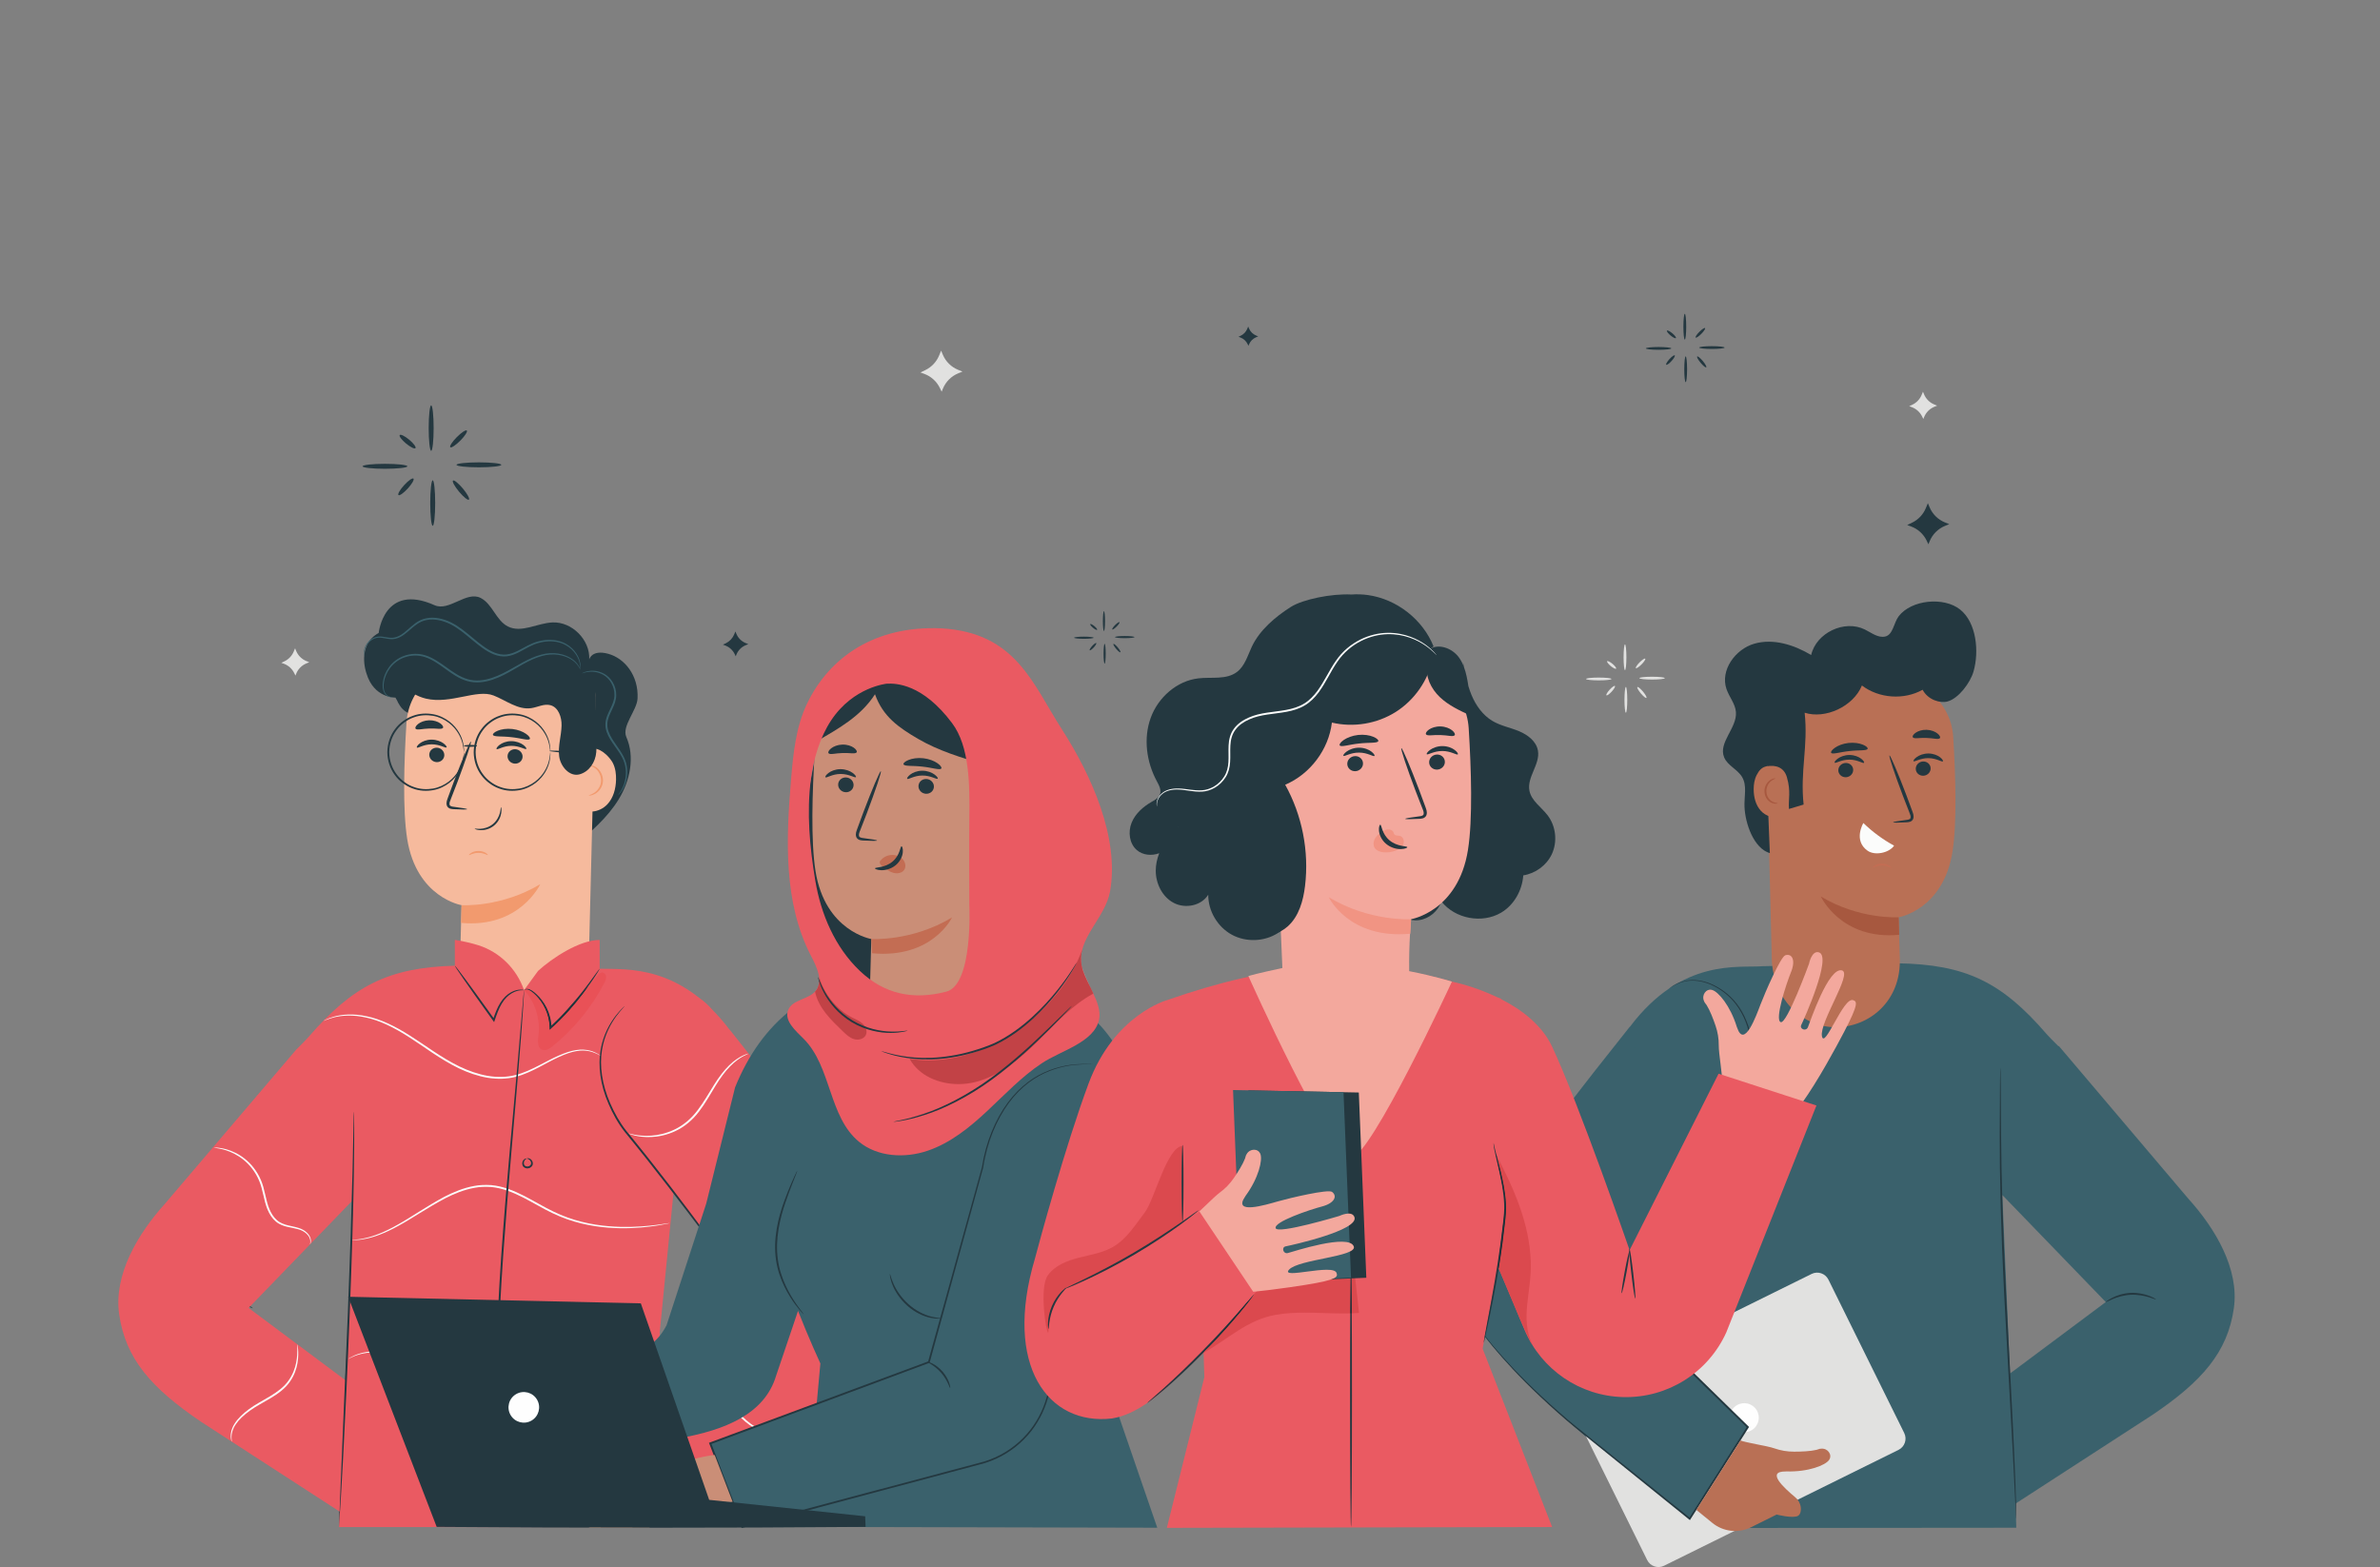 <?xml version="1.0" encoding="UTF-8"?>
<!DOCTYPE svg PUBLIC "-//W3C//DTD SVG 1.1//EN" "http://www.w3.org/Graphics/SVG/1.1/DTD/svg11.dtd">
<!-- Creator: CorelDRAW 2021 (64-Bit) -->
<svg xmlns="http://www.w3.org/2000/svg" xml:space="preserve" width="228.247mm" height="150.283mm" version="1.1" style="shape-rendering:geometricPrecision; text-rendering:geometricPrecision; image-rendering:optimizeQuality; fill-rule:evenodd; clip-rule:evenodd"
viewBox="0 0 22824.72 15028.32"
 xmlns:xlink="http://www.w3.org/1999/xlink"
 xmlns:xodm="http://www.corel.com/coreldraw/odm/2003">
 <rect x="0" y="0" width="22824.72" height="15028.32" fill="#808080" stroke="none"/>
 <defs>
  <style type="text/css">
   <![CDATA[
    .fil10 {fill:#FEFEFE;fill-rule:nonzero}
    .fil2 {fill:#F6BA9D;fill-rule:nonzero}
    .fil16 {fill:#F3A89D;fill-rule:nonzero}
    .fil3 {fill:#F29A6E;fill-rule:nonzero}
    .fil20 {fill:#F19483;fill-rule:nonzero}
    .fil5 {fill:#EA5A62;fill-rule:nonzero}
    .fil6 {fill:#E95157;fill-rule:nonzero}
    .fil8 {fill:#FBFCFB;fill-rule:nonzero}
    .fil18 {fill:#DB494E;fill-rule:nonzero}
    .fil1 {fill:#E1E1E0;fill-rule:nonzero}
    .fil9 {fill:#CA8E77;fill-rule:nonzero}
    .fil13 {fill:#C24246;fill-rule:nonzero}
    .fil11 {fill:#C36D53;fill-rule:nonzero}
    .fil14 {fill:#B97055;fill-rule:nonzero}
    .fil15 {fill:#A7583F;fill-rule:nonzero}
    .fil12 {fill:#B3B4B2;fill-rule:nonzero}
    .fil4 {fill:#3A616C;fill-rule:nonzero}
    .fil17 {fill:#2F4E58;fill-rule:nonzero}
    .fil0 {fill:#243840;fill-rule:nonzero}
    .fil7 {fill:#21343A;fill-rule:nonzero}
    .fil19 {fill:#202F36;fill-rule:nonzero}
   ]]>
  </style>
 </defs>
 <g id="Layer_x0020_1">
  <path class="fil0" d="M3906.8 4471.91c0,13.12 -96.2,23.78 -214.8,23.78 -118.68,0 -214.84,-10.66 -214.84,-23.78 0,-13.12 96.16,-23.78 214.84,-23.78 118.6,0 214.8,10.66 214.8,23.78z"/>
  <path class="fil0" d="M4134.94 3887.53c13.13,0 23.75,97.62 23.75,217.95 0,120.44 -10.62,218.01 -23.75,218.01 -13.12,0 -23.77,-97.57 -23.77,-218.01 0,-120.33 10.65,-217.95 23.77,-217.95z"/>
  <path class="fil0" d="M4377.9 4457.9c0,-13.12 96.2,-23.77 214.81,-23.77 118.67,0 214.8,10.65 214.8,23.77 0,13.13 -96.13,23.78 -214.8,23.78 -118.61,0 -214.81,-10.65 -214.81,-23.78z"/>
  <path class="fil0" d="M4149.76 5042.28c-13.12,0 -23.74,-97.61 -23.74,-217.98 0,-120.4 10.62,-217.95 23.74,-217.95 13.12,0 23.78,97.55 23.78,217.95 0,120.37 -10.66,217.98 -23.78,217.98z"/>
  <path class="fil0" d="M4496.96 4791.63c-10.05,8.4 -52.42,-25.72 -94.58,-76.2 -42.19,-50.55 -68.19,-98.28 -58.13,-106.71 10.09,-8.4 52.42,25.71 94.61,76.23 42.16,50.48 68.19,98.25 58.1,106.68z"/>
  <path class="fil0" d="M4476.93 4128.94c9.31,9.24 -18.67,52.53 -62.41,96.69 -43.82,44.21 -86.89,72.5 -96.2,63.29 -9.32,-9.28 18.62,-52.56 62.44,-96.73 43.78,-44.17 86.82,-72.49 96.17,-63.25z"/>
  <path class="fil0" d="M3984.52 4297.78c-8.43,10.09 -49.04,-9.88 -90.7,-44.59 -41.73,-34.68 -68.69,-70.98 -60.33,-81.07 8.4,-10.09 49.01,9.84 90.74,44.55 41.66,34.68 68.65,71.02 60.29,81.11z"/>
  <path class="fil0" d="M3965.15 4589.81c9.74,8.85 -14.64,51.4 -54.4,95 -39.75,43.64 -79.83,71.83 -89.53,62.97 -9.7,-8.82 14.64,-51.36 54.43,-94.97 39.72,-43.64 79.84,-71.82 89.5,-63z"/>
  <path class="fil0" d="M16028.11 3341.19c0,7.4 -54.61,13.47 -121.96,13.47 -67.34,0 -121.95,-6.07 -121.95,-13.47 0,-7.48 54.61,-13.52 121.95,-13.52 67.35,0 121.96,6.04 121.96,13.52z"/>
  <path class="fil0" d="M16157.61 3009.4c7.48,0 13.51,55.42 13.51,123.75 0,68.37 -6.03,123.76 -13.51,123.76 -7.44,0 -13.48,-55.39 -13.48,-123.76 0,-68.33 6.04,-123.75 13.48,-123.75z"/>
  <path class="fil0" d="M16295.55 3333.21c0,-7.44 54.61,-13.47 121.95,-13.47 67.38,0 121.96,6.03 121.96,13.47 0,7.45 -54.58,13.51 -121.96,13.51 -67.34,0 -121.95,-6.06 -121.95,-13.51z"/>
  <path class="fil0" d="M16166.04 3664.96c-7.48,0 -13.51,-55.38 -13.51,-123.71 0,-68.37 6.03,-123.76 13.51,-123.76 7.45,0 13.48,55.39 13.48,123.76 0,68.33 -6.03,123.71 -13.48,123.71z"/>
  <path class="fil0" d="M16363.17 3522.69c-5.71,4.76 -29.77,-14.61 -53.69,-43.29 -23.95,-28.68 -38.73,-55.77 -33.02,-60.57 5.72,-4.76 29.78,14.61 53.73,43.29 23.92,28.68 38.7,55.77 32.98,60.57z"/>
  <path class="fil0" d="M16351.78 3146.45c5.26,5.26 -10.58,29.85 -35.45,54.93 -24.88,25.08 -49.29,41.13 -54.61,35.91 -5.26,-5.25 10.58,-29.84 35.45,-54.93 24.87,-25.08 49.32,-41.13 54.61,-35.91z"/>
  <path class="fil0" d="M16072.2 3242.3c-4.76,5.72 -27.8,-5.57 -51.47,-25.29 -23.67,-19.69 -38.98,-40.33 -34.25,-46.04 4.76,-5.75 27.83,5.61 51.5,25.29 23.67,19.72 39.02,40.33 34.22,46.04z"/>
  <path class="fil0" d="M16061.27 3408.11c5.5,5.01 -8.36,29.17 -30.91,53.94 -22.57,24.76 -45.33,40.74 -50.83,35.73 -5.51,-5.01 8.32,-29.14 30.87,-53.94 22.57,-24.73 45.33,-40.74 50.87,-35.73z"/>
  <path class="fil0" d="M10487.87 6115.96c0,5.71 -41.84,10.37 -93.48,10.37 -51.65,0 -93.49,-4.66 -93.49,-10.37 0,-5.68 41.84,-10.34 93.49,-10.34 51.64,0 93.48,4.66 93.48,10.34z"/>
  <path class="fil0" d="M10587.18 5861.68c5.71,0 10.34,42.44 10.34,94.82 0,52.43 -4.63,94.9 -10.34,94.9 -5.72,0 -10.37,-42.47 -10.37,-94.9 0,-52.38 4.65,-94.82 10.37,-94.82z"/>
  <path class="fil0" d="M10692.91 6109.89c0,-5.71 41.87,-10.34 93.48,-10.34 51.65,0 93.49,4.63 93.49,10.34 0,5.68 -41.84,10.34 -93.49,10.34 -51.61,0 -93.48,-4.66 -93.48,-10.34z"/>
  <path class="fil0" d="M10593.63 6364.21c-5.71,0 -10.37,-42.48 -10.37,-94.86 0,-52.39 4.66,-94.87 10.37,-94.87 5.68,0 10.34,42.48 10.34,94.87 0,52.38 -4.66,94.86 -10.34,94.86z"/>
  <path class="fil0" d="M10744.73 6255.13c-4.38,3.67 -22.83,-11.22 -41.17,-33.16 -18.34,-22.01 -29.67,-42.79 -25.29,-46.46 4.37,-3.64 22.82,11.22 41.17,33.19 18.34,21.98 29.7,42.76 25.29,46.43z"/>
  <path class="fil0" d="M10735.98 5966.7c4.06,4.06 -8.11,22.89 -27.16,42.12 -19.05,19.23 -37.79,31.54 -41.84,27.52 -4.06,-4.02 8.11,-22.86 27.16,-42.09 19.05,-19.23 37.82,-31.57 41.84,-27.55z"/>
  <path class="fil0" d="M10521.7 6040.18c-3.67,4.41 -21.34,-4.27 -39.47,-19.4 -18.17,-15.06 -29.92,-30.87 -26.25,-35.28 3.63,-4.37 21.31,4.31 39.48,19.4 18.13,15.1 29.88,30.91 26.24,35.28z"/>
  <path class="fil0" d="M10513.27 6167.29c4.24,3.84 -6.35,22.36 -23.67,41.34 -17.29,18.98 -34.75,31.26 -38.95,27.41 -4.23,-3.84 6.35,-22.36 23.68,-41.34 17.28,-18.98 34.74,-31.26 38.94,-27.41z"/>
  <path class="fil1" d="M15454.52 6511.46c0,7.44 -54.57,13.47 -121.95,13.47 -67.38,0 -121.96,-6.03 -121.96,-13.47 0,-7.45 54.58,-13.51 121.96,-13.51 67.38,0 121.95,6.06 121.95,13.51z"/>
  <path class="fil1" d="M15584.03 6179.71c7.44,0 13.51,55.38 13.51,123.71 0,68.37 -6.07,123.76 -13.51,123.76 -7.44,0 -13.51,-55.39 -13.51,-123.76 0,-68.33 6.07,-123.71 13.51,-123.71z"/>
  <path class="fil1" d="M15721.97 6503.52c0,-7.48 54.61,-13.51 121.95,-13.51 67.38,0 121.96,6.03 121.96,13.51 0,7.44 -54.58,13.48 -121.96,13.48 -67.34,0 -121.95,-6.04 -121.95,-13.48z"/>
  <path class="fil1" d="M15592.5 6835.27c-7.48,0 -13.52,-55.42 -13.52,-123.75 0,-68.33 6.04,-123.76 13.52,-123.76 7.4,0 13.44,55.43 13.44,123.76 0,68.33 -6.04,123.75 -13.44,123.75z"/>
  <path class="fil1" d="M15789.56 6692.96c-5.72,4.76 -29.74,-14.6 -53.7,-43.25 -23.95,-28.68 -38.73,-55.81 -32.98,-60.61 5.75,-4.76 29.77,14.61 53.73,43.29 23.95,28.68 38.7,55.77 32.95,60.57z"/>
  <path class="fil1" d="M15778.2 6316.72c5.29,5.26 -10.59,29.85 -35.46,54.93 -24.87,25.08 -49.28,41.14 -54.61,35.91 -5.25,-5.25 10.59,-29.84 35.46,-54.92 24.83,-25.05 49.32,-41.14 54.61,-35.92z"/>
  <path class="fil1" d="M15498.62 6412.57c-4.73,5.75 -27.8,-5.57 -51.47,-25.29 -23.67,-19.68 -38.98,-40.29 -34.22,-46.04 4.73,-5.71 27.8,5.61 51.51,25.3 23.67,19.72 38.98,40.32 34.18,46.03z"/>
  <path class="fil1" d="M15487.69 6578.42c5.46,5 -8.37,29.13 -30.91,53.9 -22.58,24.8 -45.33,40.78 -50.87,35.77 -5.47,-5.01 8.36,-29.17 30.9,-53.94 22.58,-24.76 45.37,-40.78 50.88,-35.73z"/>
  <path class="fil1" d="M9025.61 3362.6l15.84 38.03c27.69,66.5 80.82,119.17 147.56,146.22l41.35 16.8 -39.69 16.12c-67.73,27.48 -121.39,81.28 -148.73,149.05l-11.18 27.73 -16.76 -34.82c-30.44,-63.47 -84.52,-112.47 -150.63,-136.6l-36.06 -13.16 47.13 -22.82c59.3,-28.75 106.05,-78.21 131.38,-139.03l19.79 -47.52z"/>
  <path class="fil1" d="M2829.81 6217.38l10.53 25.3c18.4,44.2 53.7,79.2 98.07,97.19l27.49 11.14 -26.39 10.73c-45,18.27 -80.67,54.01 -98.82,99.06l-7.44 18.45 -11.14 -23.18c-20.25,-42.16 -56.17,-74.75 -100.11,-90.77l-23.97 -8.75 31.33 -15.17c39.41,-19.12 70.47,-51.96 87.3,-92.39l13.15 -31.61z"/>
  <path class="fil1" d="M18441.74 3756.55l10.55 25.29c18.38,44.2 53.69,79.2 98.04,97.19l27.51 11.15 -26.42 10.72c-44.98,18.28 -80.65,54.01 -98.78,99.06l-7.48 18.45 -11.11 -23.17c-20.25,-42.16 -56.16,-74.76 -100.12,-90.77l-23.95 -8.75 31.29 -15.17c39.44,-19.12 70.52,-51.97 87.31,-92.4l13.16 -31.6z"/>
  <path class="fil0" d="M18488.84 4825.74l15.84 38.07c27.69,66.46 80.82,119.13 147.56,146.23l41.38 16.79 -39.72 16.08c-67.7,27.52 -121.39,81.28 -148.69,149.05l-11.19 27.77 -16.75 -34.86c-30.48,-63.43 -84.57,-112.46 -150.68,-136.56l-36.01 -13.16 47.09 -22.82c59.34,-28.75 106.05,-78.21 131.41,-139.03l19.76 -47.56z"/>
  <path class="fil0" d="M11970.49 3131.71l7.44 17.81c12.99,31.19 37.89,55.92 69.18,68.62l19.41 7.86 -18.59 7.59c-31.75,12.87 -56.94,38.1 -69.78,69.92l-5.26 13.02 -7.87 -16.37c-14.28,-29.74 -39.65,-52.74 -70.66,-64.07l-16.9 -6.17 22.12 -10.69c27.8,-13.51 49.71,-36.72 61.6,-65.23l9.31 -22.29z"/>
  <path class="fil0" d="M7052.7 6056.02l9.56 22.97c16.72,40.14 48.82,71.93 89.11,88.3l24.98 10.12 -23.99 9.74c-40.89,16.58 -73.27,49.07 -89.78,89.99l-6.78 16.76 -10.09 -21.03c-18.41,-38.31 -51.04,-67.91 -90.98,-82.48l-21.76 -7.93 28.46 -13.8c35.81,-17.35 64.03,-47.23 79.31,-83.96l11.96 -28.68z"/>
  <path class="fil0" d="M6114.24 6699.56c-5.96,113.31 -153.35,264.19 -107.7,368.12 84.03,191.28 35.73,419.95 -73.31,598.17 -109.01,178.23 -271.57,316.13 -431.27,450.82 8.15,-278.41 -16.19,-557.81 -72.43,-830.65 -17.6,-85.45 -46.32,-180.77 -124.49,-219.54 -101.07,-50.13 -229.63,22.37 -333.24,-22.36 -110.42,-47.73 -132.78,-198.69 -225.92,-274.89 -84.2,-68.89 -208.17,-61.56 -311.29,-26.91 -103.15,34.67 -198.36,92.6 -304.55,116.27 -106.22,23.71 -234.32,2.54 -293.09,-89 -36.3,-56.55 -10.16,-21.98 -44.8,-79.52 0,0 -207.19,7.05 -278.28,-233.86 0,0 -97.38,-267.65 117.94,-386.04 0,0 48.97,-483.77 535.8,-266.1 139.77,62.47 305.26,-139.1 441.75,-69.75 113.56,57.75 147.39,215.55 260.91,273.34 130.32,66.32 282.16,-32.18 428.28,-38.46 187.29,-8.04 361.56,167.29 352.35,354.54 0,0 22.97,-96.62 181.19,-54.01 158.25,42.58 293.76,209.1 282.15,429.83z"/>
  <path class="fil2" d="M5908.04 7478.53c1.34,-54.61 -5.61,-110.49 -29.77,-159.46 -20.36,-41.24 -96.74,-135.08 -181.01,-140.76l12.38 -498.54c2.04,-102.87 -75,-190.22 -177.31,-201.05l-977.69 -103.4c-336.86,-35.63 -635.1,216.71 -656.38,554.78 -23.67,375.64 -37.74,835.13 6.74,1115.41 89.5,563.53 521.41,635.25 521.41,635.25l-10.55 393.7c-16.58,419.52 297.36,672.01 621.31,672.01 327.98,0 622.94,-279.55 613.48,-694.87l31.58 -1268.87c53.13,-4.09 105.97,-30.06 142.73,-69.53 57.86,-62.09 81.03,-149.83 83.08,-234.67z"/>
  <path class="fil0" d="M4116.81 7235.89c-1.38,38.17 29.85,70.76 69.67,72.95 39.76,2.12 73.14,-27.02 74.51,-65.19 1.34,-38.14 -29.84,-70.8 -69.64,-72.96 -39.83,-2.15 -73.2,27.03 -74.54,65.2z"/>
  <path class="fil0" d="M3997.92 7169.18c8.97,9.38 63.75,-31.12 141.5,-30.91 77.69,-0.91 134.76,39.09 143.2,29.6 4.16,-4.27 -4.98,-21.24 -29.81,-39.37 -24.49,-17.99 -66.22,-35.49 -114.66,-35.31 -48.43,0.25 -89.18,18.1 -112.6,36.37 -23.92,18.31 -32.04,35.38 -27.63,39.62z"/>
  <path class="fil0" d="M4867.52 7250.39c-1.37,38.17 29.85,70.8 69.68,72.95 39.75,2.12 73.16,-27.02 74.5,-65.16 1.34,-38.17 -29.84,-70.84 -69.64,-72.95 -39.82,-2.19 -73.2,27.02 -74.54,65.16z"/>
  <path class="fil0" d="M4762.39 7183.68c9,9.42 63.79,-31.08 141.54,-30.87 77.64,-0.95 134.76,39.09 143.19,29.56 4.13,-4.2 -4.9,-21.24 -29.84,-39.33 -24.45,-18.03 -66.19,-35.53 -114.66,-35.32 -48.43,0.25 -89.18,18.07 -112.6,36.34 -23.85,18.34 -32,35.42 -27.63,39.62z"/>
  <path class="fil0" d="M4480.14 7760.43c0.38,-4.44 -47.95,-12.77 -126.3,-22.79 -19.86,-2.04 -38.66,-5.99 -42.01,-19.54 -4.66,-14.36 3.63,-35.74 13.26,-58.88 18.66,-48.05 38.21,-98.42 58.74,-151.2 81.56,-215.3 140.58,-392.36 131.9,-395.57 -8.71,-3.21 -81.88,168.73 -163.44,384.03 -19.61,53.1 -38.38,103.69 -56.27,152.12 -7.51,22.54 -20.42,48.16 -10.26,77.97 5.32,14.78 19.89,25.57 32.63,29.03 12.73,3.84 23.92,4.06 33.72,4.69 78.85,4.23 127.74,4.55 128.03,0.14z"/>
  <path class="fil3" d="M4426.41 8680.76c0,0 379.16,24.45 754.77,-201.33 0,0 -195.3,424.04 -759.29,371.3l4.52 -169.97z"/>
  <path class="fil0" d="M4727.43 7047.5c7.66,21.14 85.31,11.12 176.57,22.12 91.44,9.18 165.03,35.88 177.13,16.9 5.4,-9.07 -7.41,-28.93 -37.18,-49.42 -29.5,-20.46 -76.56,-39.87 -131.31,-45.97 -54.78,-6 -104.91,2.68 -138.15,16.23 -33.51,13.51 -50.37,30.09 -47.06,40.14z"/>
  <path class="fil0" d="M3985.33 6988.17c13.69,17.67 67.28,-0.67 131.69,-1.52 64.38,-3.1 118.99,11.85 131.52,-6.6 5.54,-8.99 -3.07,-26.67 -26.92,-43.39 -23.46,-16.65 -62.76,-30.3 -107.03,-28.96 -44.28,1.41 -82.62,17.43 -105.02,35.52 -22.79,18.17 -30.27,36.34 -24.24,44.95z"/>
  <path class="fil3" d="M4497.11 8200.52c-1.45,-1.73 5.43,-11.11 21.2,-20.99 15.63,-9.84 40.71,-18.73 69.32,-18.91 28.61,-0.07 53.76,8.58 69.5,18.31 15.83,9.7 22.82,19.05 21.34,20.78 -3.04,4.38 -39.05,-21.62 -90.77,-20.67 -51.68,-0.5 -87.49,25.82 -90.59,21.48z"/>
  <path class="fil3" d="M5645.71 7628.53c-0.63,-3.18 23.29,-5.79 53.38,-26.07 29.46,-19.3 65.05,-61.1 65.3,-115.96 0.95,-54.72 -29.56,-99.94 -58.35,-120.12 -29.21,-21.84 -53.83,-18.13 -53.83,-20.85 -1.66,-2.15 26.03,-11.46 60.99,10.02 33.94,19.44 70.63,69.18 69.57,131.23 -0.25,30.59 -10.97,59.16 -26,80.58 -15.03,21.55 -33.76,36.76 -50.84,46.18 -34.85,19.05 -60.43,16.79 -60.22,14.99z"/>
  <path class="fil0" d="M3792.15 6240.88c-91.09,243.45 125.2,420.05 293.72,459.38 235.59,54.97 486.34,-93.76 647.42,-30.48 120.19,47.24 233.82,140.23 361.6,121.43 62.09,-9.1 123.36,-44.84 183.97,-28.36 77.19,20.95 108.59,115.04 106.75,195.01 -2.26,98.78 -35.52,196.75 -23.04,294.75 12.49,98 100.02,199.35 195.37,173.42 92.75,-25.25 152.33,-116.41 160.24,-212.19 11.18,-135.64 -13.55,-297.39 -6.88,-433.35 5.85,-119.95 6.17,-251.92 -70.17,-344.67 -76.66,-93.06 -206.94,-117.9 -326.39,-134.3 -504.09,-69.18 -1014.03,-96.03 -1522.59,-80.12l0 19.48z"/>
  <path class="fil4" d="M3495.37 6292.88c0,0 -3.92,-8.33 -5,-25.44 -1.14,-16.86 0.61,-43.18 14.82,-72.88 14.07,-29.04 40.83,-62.87 85.03,-80.82 21.87,-8.96 48.15,-11.61 74.26,-8.4 26.18,2.75 52.81,9.63 80.57,11.18 27.66,2.01 56.34,-4.76 83.22,-18.55 27.13,-13.55 52.04,-34.15 77.37,-55.99 25.29,-21.98 51.01,-45.93 80.75,-67.38 29.88,-21.1 65.23,-38.56 103.86,-45.37 77.4,-15.24 160.76,3.81 235.83,40.11 75.67,37.33 141.99,93.46 209.02,149.19 67.1,55.35 133.21,110.78 208.35,140.62 37.32,14.57 76.73,21.87 114.62,17.43 37.99,-4.27 73.83,-18.28 107.28,-34.79 66.5,-33.65 129.11,-73.97 196.32,-90.45 66.14,-17.71 131.97,-19.54 188.91,-5.96 57.22,12.91 104.21,41.56 137.27,73.84 33.26,32.45 53.62,67.77 65.26,98.03 11.29,30.52 14.43,55.99 14.36,72.96 0.63,8.5 -0.6,14.99 -0.78,19.3 -0.39,4.37 -0.77,6.56 -1.09,6.52 -2.89,0.42 4.66,-36.93 -19.16,-96.17 -12.31,-28.96 -32.91,-62.58 -65.68,-93.2 -32.67,-30.48 -77.83,-56.94 -133,-68.58 -54.86,-12.28 -118.25,-9.81 -182.04,7.97 -64.73,16.48 -124.74,55.81 -192.86,90.91 -34.15,17.08 -71.72,32.25 -112.85,37.08 -41.14,5.01 -83.79,-2.86 -123.09,-18.13 -79.23,-31.33 -146.26,-87.88 -213.57,-143.26 -67.03,-55.81 -132.43,-111.09 -205.17,-147.15 -72.39,-35.31 -152.26,-53.55 -224.76,-39.65 -73.87,12.13 -127.03,64.03 -177.83,107.67 -25.83,21.8 -51.76,42.93 -80.93,57.11 -28.79,14.43 -60.78,21.52 -90.42,18.88 -29.53,-2.19 -55.98,-9.56 -81.14,-12.53 -25.08,-3.49 -48.64,-1.44 -69.21,6.35 -41.38,15.7 -67.93,47.1 -82.29,74.44 -14.6,27.94 -17.47,53.06 -17.54,69.53 -0.13,16.69 2.45,25.37 1.31,25.58z"/>
  <path class="fil4" d="M3768.09 6685.06c0,0 -8.18,4.09 -24.66,1.66 -15.94,-2.54 -40.43,-13.55 -57.11,-41.07 -16.66,-27.3 -20.64,-67.73 -13.3,-110.8 6.73,-43.43 24.83,-91.69 57.57,-136.67 32.63,-44.77 81.7,-85.51 143.58,-107.91 61.24,-22.65 135.11,-27.77 205.81,-5.19 70.77,22.3 134.66,66.64 197.94,112.32 63.36,45.27 129.33,94.09 207.58,116.39 78.07,23.03 160.27,11.25 233.08,-12.84 73.48,-24.45 139.66,-60.47 201.96,-96.28 62.38,-35.66 122.07,-70.13 181.58,-95.49 59.41,-25.23 118.21,-42.48 173.88,-45.02 111.52,-5.4 198.62,37.61 241.69,81.28 22.4,21.56 33.8,43.18 41.52,57.22 6.11,15.03 9,22.93 8.4,23.14 -2.33,1.49 -10.72,-33.65 -54.86,-75.17 -43.14,-40.71 -128.3,-80.33 -235.97,-73.49 -53.34,3.18 -110.67,20.68 -168.59,46.01 -58.14,25.5 -116.95,60.07 -179.21,96.2 -62.13,36.23 -129.33,73.34 -204.76,98.7 -74.64,24.98 -160.93,37.75 -243.73,13.45 -82.66,-23.68 -149.86,-74.16 -213.08,-119.49 -63.08,-45.9 -125.27,-89.15 -192.51,-110.77 -66.89,-21.84 -136.88,-17.61 -195.58,3.35 -59.16,20.78 -106.29,58.84 -138.29,101.35 -32.1,42.65 -50.41,88.87 -57.92,130.64 -8.01,41.69 -5.08,79.72 9.41,105.55 14.43,25.89 36.84,37.46 51.65,40.95 15.31,3.5 23.81,0.99 23.92,1.98z"/>
  <path class="fil4" d="M5928.43 7625.28c-1.41,-1.16 12.91,-16.75 31.33,-49.49 18.31,-32.42 39.19,-84.21 42.19,-150.92 1.27,-33.2 -1.69,-69.99 -13.37,-107.14 -10.97,-37.36 -31.54,-74.12 -56.55,-110.84 -24.66,-36.97 -53.94,-74.08 -79.73,-116.42 -25.19,-41.91 -48.44,-91.9 -46.11,-146.89 0.92,-55.21 26.6,-102.7 46.99,-146.2 21.31,-43.6 39.23,-86.64 39.58,-129.99 2.09,-87.49 -47.8,-161.12 -104.14,-193.68 -57.29,-34.04 -114.93,-34.82 -151.13,-29.67 -37.11,5.47 -55.95,15.77 -56.65,13.97 -0.28,-0.56 4.27,-3.17 13.33,-7.72 9.25,-3.85 23.15,-9.71 42.09,-13.3 37.04,-7.45 97.19,-9.11 158.89,25.47 60.96,33.37 115.78,110.91 114.51,205.24 0.11,47.28 -19.12,93.7 -40.21,137.41 -20.5,43.96 -44.31,89.29 -44.91,138.96 -2.19,49.74 18.87,96.27 43.18,137.12 24.76,41.21 53.66,78.43 78.38,116.31 25.02,37.54 46.15,76.31 57.12,115.93 11.57,39.23 13.86,77.71 11.71,112.11 -4.83,69.25 -28.4,121.85 -49,153.92 -10.12,16.3 -19.58,27.87 -26.39,35.24 -6.88,7.37 -10.65,11.01 -11.11,10.58z"/>
  <path class="fil0" d="M4449.27 7213.56c-2.4,0.14 -0.46,-32.35 -14.82,-87.74 -14.22,-54.29 -50.69,-133.98 -132.43,-195.51 -40.46,-30.02 -91.37,-55.53 -150,-65.65 -58.25,-9.77 -123.86,-7.8 -186.27,16.09 -31.4,10.97 -61.7,27.51 -89.5,48.4 -28.15,20.46 -53.66,45.86 -74.72,75.28 -43.49,57.93 -67.98,132.36 -68.68,209.06 0.67,76.72 25.15,151.2 68.68,209.12 21.03,29.42 46.57,54.82 74.72,75.32 27.8,20.89 58.1,37.43 89.5,48.4 62.41,23.88 128.06,25.9 186.3,16.09 58.6,-10.16 109.54,-35.63 150,-65.69 81.71,-61.49 118.18,-141.22 132.4,-195.47 14.36,-55.35 12.42,-87.88 14.82,-87.7 0,0 4.58,32.38 -7.87,89.43 -12.38,55.88 -47.83,138.92 -131.48,204.08 -41.41,31.82 -94.05,59.05 -155.08,70.34 -60.61,10.9 -129.22,9.39 -194.87,-15.17 -32.99,-11.29 -64.88,-28.43 -94.16,-50.23 -29.63,-21.35 -56.59,-47.91 -78.81,-78.71 -45.86,-60.78 -71.86,-139.13 -72.53,-219.81 0.7,-80.65 26.7,-159 72.56,-219.71 22.23,-30.84 49.18,-57.4 78.78,-78.74 29.32,-21.77 61.17,-38.92 94.16,-50.2 65.61,-24.56 134.23,-26.07 194.83,-15.17 61.04,11.25 113.67,38.48 155.12,70.3 83.61,65.16 119.1,148.24 131.45,204.09 12.48,57.08 7.9,89.5 7.9,89.5z"/>
  <path class="fil0" d="M5277.8 7213.56c-2.43,0.14 -0.46,-32.35 -14.81,-87.74 -14.22,-54.29 -50.73,-133.98 -132.44,-195.51 -40.5,-30.02 -91.37,-55.53 -150.03,-65.65 -58.21,-9.77 -123.86,-7.8 -186.23,16.09 -31.4,10.97 -61.71,27.51 -89.5,48.4 -28.16,20.46 -53.66,45.86 -74.72,75.28 -43.5,57.93 -67.98,132.36 -68.69,209.06 0.67,76.72 25.15,151.2 68.65,209.12 21.06,29.42 46.6,54.82 74.76,75.32 27.79,20.89 58.1,37.43 89.5,48.4 62.4,23.88 128.05,25.9 186.26,16.09 58.63,-10.16 109.54,-35.63 150.04,-65.69 81.7,-61.49 118.18,-141.22 132.4,-195.47 14.35,-55.35 12.38,-87.88 14.81,-87.7 0,0 4.59,32.38 -7.9,89.43 -12.35,55.88 -47.8,138.92 -131.44,204.08 -41.42,31.82 -94.06,59.05 -155.09,70.34 -60.64,10.9 -129.25,9.39 -194.87,-15.17 -32.99,-11.29 -64.88,-28.43 -94.16,-50.23 -29.67,-21.35 -56.58,-47.91 -78.81,-78.71 -45.86,-60.78 -71.86,-139.13 -72.53,-219.81 0.71,-80.65 26.71,-159 72.57,-219.71 22.22,-30.84 49.14,-57.4 78.77,-78.74 29.28,-21.77 61.17,-38.92 94.16,-50.2 65.62,-24.56 134.23,-26.07 194.84,-15.17 61.03,11.25 113.66,38.48 155.08,70.3 83.64,65.16 119.13,148.24 131.48,204.09 12.49,57.08 7.9,89.5 7.9,89.5z"/>
  <path class="fil0" d="M4572.07 7152.91l0.39 -0.98 0.42 -0.46 0.28 -0.21 0.15 -0.15 0.07 -0.07 0.03 0 0 -0.03 0 3.77 -0.03 0 -1.66 0.92 -0.53 0.21 -0.28 0.11 -0.14 0.07 0 -6.39 0.03 0 0.07 -0.03 1.2 -0.43 0 7.31c-9.88,3.24 -32.67,5.54 -59.23,5.54 -35.7,0 -64.59,-4.13 -64.59,-9.18 0,-5.08 28.89,-9.2 64.59,-9.2 26.56,0 49.35,2.25 59.23,5.53l0 7.31 -1.2 -0.43 -0.07 0 -0.03 -0.03 0 -6.39 0 0.04 0.14 0.03 0.28 0.11 0.53 0.25 1.66 0.88 0.03 0 0 3.77 -0.03 -0.03 -0.07 -0.07 -0.15 -0.11 -0.28 -0.25 -0.42 -0.45 -0.39 -0.96z"/>
  <path class="fil0" d="M5713.34 7232.75c-0.35,5.08 -99.83,2.08 -222.14,-6.67 -122.38,-8.78 -221.26,-19.97 -220.91,-25.05 0.39,-5.08 99.83,-2.08 222.21,6.71 122.31,8.78 221.23,19.96 220.84,25.01z"/>
  <path class="fil0" d="M4804.37 7740.85c1.98,-0.38 8.22,21.45 2.62,57.05 -5.23,34.96 -25.55,83.92 -68.83,119.52 -43.46,35.38 -95.5,45.65 -130.78,43.85 -35.98,-1.55 -56.16,-12 -55.38,-13.87 0.77,-2.92 21.66,2.69 55.24,0.89 33.16,-1.56 80.01,-13.09 119.28,-45.12 39.12,-32.14 59.69,-75.78 67.77,-107.95 8.43,-32.57 7.05,-54.19 10.08,-54.37z"/>
  <path class="fil0" d="M3406.11 10273.76c0.31,0 0.62,3.81 0.92,11.29 0.25,8.47 0.54,19.4 0.91,33.13 0.43,30.37 1.01,73.09 1.74,127.49 0.63,111.94 1.5,271.78 2.62,468.77 1.21,395.92 -12.18,942.93 -42.87,1546.18 -32.81,602.73 -62.51,1148.27 -84.08,1544.54 -9.85,196.74 -17.84,356.37 -23.44,468.15 -2.78,54.32 -4.97,96.97 -6.53,127.27 -0.9,13.73 -1.6,24.63 -2.15,33.09 -0.58,7.41 -1.05,11.26 -1.36,11.26 -0.33,-0.04 -0.5,-3.89 -0.51,-11.33 0.08,-8.46 0.18,-19.4 0.33,-33.16 0.73,-30.34 1.75,-73.02 3.07,-127.42 3.11,-110.63 8.83,-270.72 17.62,-468.49 16.68,-395.5 48.57,-941.49 78.71,-1544.81 30.66,-603.05 46.12,-1149.57 48.21,-1545.31 1.37,-196.99 2.45,-356.8 3.23,-468.74 0.73,-54.4 1.31,-97.12 1.72,-127.49 0.37,-13.73 0.69,-24.66 0.91,-33.13 0.3,-7.48 0.62,-11.29 0.95,-11.29z"/>
  <path class="fil5" d="M6813.9 9666.03c-189.86,-219.07 -560.63,-251.25 -724.96,-132.32 -164.32,118.88 -255.79,320.92 -272.27,523.09 -16.47,202.18 35.03,404.71 112.25,592.25 123.72,300.63 306.85,543.8 580.29,853.54l704.74 925.24 -1360.03 1327.78 563.57 889.32 1156.01 -931.38 956.03 -1013.31 -1715.63 -3034.21z"/>
  <path class="fil0" d="M1896.97 12517.95c-0.93,-1.72 25.46,-18.77 73.21,-35.34 47.5,-16.69 117.29,-30.31 194.65,-26.21 77.38,4.3 145.26,25.37 190.69,47.1 45.68,21.62 70.06,41.41 68.95,43.03 -1.63,2.69 -28.24,-13.05 -74.06,-31.11 -45.68,-18.17 -111.72,-36.51 -186.59,-40.71 -74.85,-3.89 -142.47,7.17 -189.85,20.29 -47.5,13 -75.66,25.75 -77,22.95z"/>
  <path class="fil5" d="M6351.73 13291.35l-24.91 -512.79 132.86 -1346.42c264.51,303.5 754.27,905.44 754.27,995.65l-862.22 863.56zm-3039.27 -55.07l-928.25 -692.71 1002.64 -1037.35 -74.39 1730.06zm3685.06 -3362.36l-0.67 1.31c-474.73,-629.25 -985.52,-577.39 -1245.9,-584.87l0 -276.3c-192.3,0 -454.98,173.25 -590.9,297.18l-134.17 184.4c-71.08,-204.15 -232.76,-365.72 -438.96,-430.64 -124.42,-39.12 -224.89,-50.94 -224.89,-50.94l0 247.12c-637.61,17.78 -978.8,192.16 -1404.83,685.42 -22.05,25.54 -65.36,68.79 -115.01,117.82l-1261.07 1480.65c-257.55,284.96 -492.15,677.33 -438.48,1057.7 60.51,428.7 310.47,711.13 789.11,1034.52l1326.47 859.79 -6.35 147.85 3165.62 0c0,0 2146.65,-1583.59 2199.25,-2170.19 41.59,-463.44 -697.8,-1445.72 -1619.22,-2600.82z"/>
  <path class="fil0" d="M5750.95 9290.36c1.06,0.67 -7.55,15.59 -23.99,41.98 -16.69,26.21 -41.13,63.99 -73.13,109.5 -63.68,91.05 -157.41,213.89 -277.71,334.33 -29.95,30.44 -60.46,58.88 -90.06,86.11l-14.82 13.58 -0.25 -20.1c-0.91,-68.48 -18.13,-131.94 -42.86,-184.26 -24.73,-52.53 -56.83,-93.94 -87.03,-124.6 -30.2,-30.8 -58.24,-52.56 -80.93,-57.12 -12.41,-2.47 -21.2,0.04 -26.77,2.54 -4.76,2.12 -7.2,4.24 -7.52,3.32 -0.42,0.35 1.49,-2.93 6.39,-6.21 5.5,-3.67 14.82,-7.34 28.96,-5.89 25.79,3.18 56.23,24.91 88.02,55 32.17,30.34 66.43,72.25 93.03,126.15 26.56,53.69 45.29,119.38 46.71,190.82l-15.07 -6.53c29.25,-27.23 59.44,-55.56 89.18,-85.76 119.35,-119.52 214.03,-240.17 280.22,-329 31.18,-42.47 57.25,-78.03 77.75,-105.9 18.24,-25.12 28.82,-38.7 29.88,-37.96z"/>
  <path class="fil0" d="M4362.03 9261.18c1.02,-0.74 10.86,10.94 27.76,32.67 18.91,25.01 42.4,56.13 70.24,92.99 58.63,79.03 138.6,188.88 226.02,310.91 19.51,27.34 38.6,54.08 56.98,79.83l-15.88 2.33c20.64,-59.9 41.88,-116.81 71.26,-163.16 28.65,-46.78 66.22,-81 102.03,-100.4 35.87,-19.93 69.18,-25.75 91.44,-25.65 22.47,0.07 34.22,4.2 34,4.94 -0.17,1.45 -12.2,-0.42 -33.65,1.48 -21.38,1.84 -52.53,9.17 -85.83,29.46 -33.45,19.97 -67.77,52.95 -94.48,98.46 -27.34,45.05 -47.44,100.75 -67.69,160.76l-5.61 16.58 -10.27 -14.29c-18.48,-25.71 -37.64,-52.35 -57.22,-79.65 -87.45,-121.99 -165.73,-233.08 -221.69,-314.01 -25.96,-38.24 -47.87,-70.49 -65.44,-96.45 -15.13,-22.97 -23.03,-36.05 -21.97,-36.8z"/>
  <path class="fil6" d="M5220.12 10071.76c-6.95,0 -13.9,-1.2 -20.7,-3.88 -48.3,-19.12 -42.37,-87.7 -35.6,-139.17 19.72,-149.93 -31.96,-324.77 -137.72,-432.86 0.03,0 0.07,0 0.14,0 0.84,0 3.17,-1.76 7.16,-3.53 3.95,-1.76 9.52,-3.56 16.86,-3.56 3.03,0 6.32,0.32 9.91,1.02 22.69,4.56 50.73,26.32 80.93,57.12 30.2,30.66 62.3,72.07 87.03,124.6 24.73,52.32 41.95,115.78 42.86,184.26l0.25 20.1 14.82 -13.58c29.6,-27.23 60.11,-55.67 90.06,-86.11 115.92,-116.06 207.19,-234.35 270.65,-324.27 29.78,-33.69 59.2,-67.21 88.02,-100.48 10.02,-11.57 21.56,-23.95 36.8,-25.57 1.05,-0.14 2.11,-0.18 3.17,-0.18 20.18,0 36.62,20.82 38.17,41.38 1.69,21.73 -8.32,42.41 -18.34,61.67 -121.71,233.64 -292.31,441.68 -497.56,606.81 -22.33,17.99 -49.74,36.23 -76.91,36.23z"/>
  <path class="fil7" d="M5271.24 9875.86l-0.25 -20.1c-0.91,-68.48 -18.13,-131.94 -42.86,-184.26 -24.73,-52.53 -56.83,-93.94 -87.03,-124.6 -30.2,-30.8 -58.24,-52.56 -80.93,-57.12 -3.59,-0.7 -6.88,-1.02 -9.91,-1.02 -7.34,0 -12.91,1.8 -16.86,3.56 -3.99,1.77 -6.32,3.53 -7.16,3.53 -0.07,0 -0.11,0 -0.14,0 -0.07,-0.07 -0.15,-0.14 -0.22,-0.21l0 0c8.82,-6.03 18.03,-8.75 27.59,-8.75 44.56,0 96.2,59.23 144.15,118.29 58.2,71.75 87.1,162.49 81.52,260.74 117.83,-136 245.82,-276.33 367.63,-414.02 -63.46,89.92 -154.73,208.21 -270.65,324.27 -29.95,30.44 -60.46,58.88 -90.06,86.11l-14.82 13.58zm17.75 -20.35l0 0z"/>
  <path class="fil0" d="M6379.25 14585.97c-0.43,0.29 -4.17,-4.79 -11.01,-14.81 -7.52,-11.36 -17.25,-26.03 -29.46,-44.41 -26.14,-40.64 -62.62,-97.37 -108.12,-168.03 -92.36,-145.99 -221.02,-349.4 -370.88,-586.28l-3.67 -5.82 4.9 -4.9c102.49,-102.22 214.39,-213.8 330.88,-329.96 280.67,-277.78 534.67,-529.13 720.05,-712.61 91.76,-89.6 166.48,-162.53 219.67,-214.45 25.26,-24.13 45.37,-43.36 60.4,-57.69 13.93,-13.01 21.48,-19.65 21.94,-19.18 0.43,0.45 -6.24,7.94 -19.33,21.8 -14.39,14.95 -33.72,34.99 -57.93,60.07 -52.21,52.96 -125.51,127.31 -215.58,218.65 -184.4,184.44 -437.05,437.17 -716.21,716.39 -116.77,115.92 -228.91,227.29 -331.61,329.25l1.24 -10.73c147.56,238.27 274.28,442.88 365.23,589.7 43.71,71.87 78.77,129.44 103.93,170.76 11.18,18.93 20.14,34.14 27.05,45.88 6.04,10.52 8.96,16.1 8.51,16.37z"/>
  <path class="fil0" d="M5990.17 9648.08c0.21,0.21 -1.56,2.57 -5.15,6.95 -4.41,5.08 -9.81,11.32 -16.41,19.01 -15.17,15.98 -35.35,41.38 -60.64,74.61 -48.15,67.14 -111.55,174.45 -134.9,322.02 -24.13,146.68 -0.85,328.82 78.42,509.2 39.4,89.89 89.32,181.96 155.26,265.6 68.3,83.33 138.78,169.97 209.72,259.72 284.45,358.63 529.31,692.78 708.84,932.71 88.86,119.17 161.11,216.01 212.2,284.51 24.23,32.74 43.39,58.64 57.43,77.58 5.85,8.22 10.62,14.95 14.53,20.47 3.21,4.68 4.73,7.15 4.48,7.37 -0.28,0.16 -2.25,-1.94 -5.96,-6.24 -4.3,-5.2 -9.56,-11.55 -16.02,-19.31 -14.67,-18.48 -34.74,-43.67 -60.14,-75.53 -51.72,-65.92 -126.09,-161.78 -216.89,-281.02 -182.28,-238.02 -428.7,-570.87 -712.86,-929.15 -70.87,-89.64 -141.18,-176.24 -209.34,-259.82 -67.41,-86 -117.16,-178.75 -156.77,-270.19 -79.52,-183.16 -101.99,-368.9 -75.74,-518.02 25.47,-150 91.72,-257.81 141.99,-324.17 26.39,-32.84 47.59,-57.64 63.71,-72.88 7.13,-7.2 12.95,-13.02 17.75,-17.82 4.05,-3.91 6.24,-5.85 6.49,-5.6z"/>
  <path class="fil8" d="M7180.12 10103.69c0.57,1.69 -19.44,8.25 -52.6,25.82 -32.98,17.75 -78.42,48.37 -125.27,96.42 -47.13,47.73 -94.76,112.46 -141.18,188.48 -46.99,75.71 -93.91,162.85 -157.52,245.68 -62.68,83.5 -142.87,148.27 -225.28,186.3 -82.02,39.12 -163.83,54.96 -231.95,57.93 -68.4,3.17 -123.58,-5.75 -160.41,-15 -18.59,-4.12 -32.49,-9.24 -41.94,-12.59 -9.42,-3.35 -14.26,-5.4 -14.05,-6.03 0.71,-4.98 81,29.45 215.62,20.6 66.57,-4.48 146.09,-21.31 225.43,-60.18 79.76,-38 156.53,-100.4 218.05,-182.28 62.37,-81.14 109.64,-167.68 157.69,-243.39 47.56,-76.13 97.12,-141.25 146.37,-188.73 49,-47.84 96.66,-77.54 131.23,-93.59 17.39,-7.87 31.19,-13.27 40.89,-15.91 9.59,-2.9 14.71,-4.1 14.92,-3.53z"/>
  <path class="fil8" d="M6338.82 13205.64c-0.11,0.3 -2.93,-0.16 -8.33,-1.25 -6.45,-1.48 -14.29,-3.25 -23.88,-5.4 -10.37,-2.89 -23.53,-4.83 -39.05,-7.19 -15.42,-2.92 -33.45,-4.48 -53.77,-5.93 -81.14,-6.66 -200.3,3.49 -340.46,43.79 -70.06,20.1 -145.45,46.94 -223.84,81.81 -78.28,34.67 -159.49,78.24 -247.3,119.52 -87.8,40.95 -181.96,81.91 -285.15,107.94 -51.5,13.02 -105.13,22.34 -160.16,25.44 -55.03,2.5 -111.37,-0.91 -166.86,-12.17 -111.23,-22.75 -212.34,-70.42 -302.97,-124.81 -91.02,-54.43 -172.61,-115.85 -250.47,-173.18 -154.34,-115.82 -301.63,-212.27 -441.78,-253.4 -69.4,-21.52 -135.19,-30.24 -192.76,-31.58 -57.68,-0.74 -107.24,6.77 -146.47,17.19 -78.95,20.94 -115.89,49.77 -117.15,47.13 -0.17,-0.29 2.12,-1.95 6.78,-4.98 5.65,-3.46 12.53,-7.73 20.91,-12.98 19.11,-10.02 47.73,-24.94 87.54,-36.06 39.51,-11.61 89.79,-20.32 148.49,-20.56 58.53,0.38 125.56,8.29 196.36,29.42 143.19,40.25 293.05,137.02 448.1,252.16 78.24,57.02 159.56,117.8 249.66,171.38 89.71,53.55 189.09,100.12 297.39,122.24 54.01,10.93 108.66,14.32 162.28,11.92 53.66,-2.96 106.11,-11.92 156.7,-24.62 101.39,-25.29 194.81,-65.47 282.4,-105.84 87.6,-40.63 168.95,-83.67 248.36,-118.11 79.23,-34.53 155.54,-60.88 226.44,-80.39 141.86,-39.05 262.72,-47.34 344.53,-38.38 82.12,8.35 124.46,26.89 124.46,26.89z"/>
  <path class="fil8" d="M2851.64 12892.39c0.62,-0.06 1.6,4.1 2.91,12.14 1.23,8.05 3.2,19.9 4.11,35.35 2.4,30.76 3.57,75.99 -5.66,131.03 -8.84,54.7 -30.52,119.62 -73.36,180.43 -42.11,61.88 -108.77,112.19 -180.91,155.09 -72.4,43.32 -143.58,79.48 -201.81,121.82 -58.24,42.11 -106.33,86.77 -136.25,131.66 -30.63,44.69 -40.25,88.64 -40.68,118.66 -0.23,30.27 4.59,46.89 2.66,47.28 -0.61,0.18 -2.05,-3.85 -4.24,-11.75 -2.55,-7.83 -4.43,-19.8 -5.58,-35.42 -1.84,-31.08 6.34,-78.32 36.93,-125.83 29.87,-47.85 78.39,-94.59 137.18,-138.33 59.12,-44.03 130.78,-81 202.33,-123.83 71.53,-42.61 135.55,-90.48 176.62,-149.23 41.84,-57.8 64.1,-119.83 74.33,-172.95 10.62,-53.28 11.51,-97.8 11.3,-128.31 -0.19,-30.62 -1.45,-47.63 0.12,-47.81z"/>
  <path class="fil8" d="M8175.27 11432.18c1.27,4.76 -86.82,5.26 -209.27,65.4 -60.6,29.81 -128.23,76.31 -188.06,142.67 -29.6,33.27 -57.12,71.51 -79.62,114.37 -23.25,42.47 -39.27,90.91 -61.99,138.75 -21.94,48.08 -53.48,92.32 -92.99,124 -38.95,32.35 -82.8,54.81 -126.15,70.05 -87.24,30.81 -171.56,33.2 -239.93,29.81 -68.86,-3.62 -123.68,-12.91 -161.46,-19.18 -37.71,-6.6 -58.42,-11.12 -58.25,-12.32 0.18,-1.29 21.28,0.81 59.27,5.22 37.99,4.14 92.92,11.4 160.94,13.3 67.66,1.74 149.82,-2.15 233.71,-32.72 83.51,-29.26 167.78,-90.28 208.28,-186.03 22.09,-46.47 38.39,-95.32 62.62,-139.27 23.53,-44.21 52.18,-83.41 83.04,-117.35 62.24,-67.62 132.33,-114.08 194.91,-143.01 62.73,-29.35 117.55,-42.65 155.51,-48.68 18.94,-3.49 33.87,-4.34 43.99,-4.98 10.09,-0.63 15.42,-0.67 15.45,-0.03z"/>
  <path class="fil8" d="M6422.07 11729.92c0.07,0.32 -2.68,1.13 -8.08,2.4 -6.52,1.38 -14.42,3.1 -24.13,5.22 -21.16,4.66 -52.67,10.31 -93.38,16.69 -81.38,12.46 -200.34,26.57 -348.05,24.65 -147.14,-2.67 -324.73,-21.12 -509.76,-86.34 -92.64,-31.93 -184.89,-78.4 -277.21,-130.12 -92.68,-50.93 -187.79,-105.83 -292.7,-142.87 -52.39,-18.35 -105.98,-31.26 -159.56,-36.13 -53.59,-2.92 -107,-2.32 -158.33,7.87 -103.05,18.17 -197.35,58.35 -283.42,102.1 -171.21,90.73 -315.35,191.66 -445.24,261.83 -128.8,72.07 -243,112.96 -324.57,126.6 -40.34,9.61 -72.7,9.22 -94.35,10.45 -9.93,0.36 -18.03,0.67 -24.67,0.88 -5.55,0.11 -8.39,0 -8.39,-0.32 0,-0.31 2.84,-0.81 8.35,-1.54 6.61,-0.72 14.66,-1.63 24.5,-2.69 21.45,-2.43 53.41,-3.17 93.16,-13.79 80.33,-15.67 192.4,-57.85 319.65,-130.98 128.38,-71.12 271.39,-173 443.73,-265.47 86.74,-44.59 182.42,-85.87 288.14,-104.78 52.67,-10.58 107.81,-11.39 163.09,-8.36 55.35,5.01 110.46,18.24 163.94,37.01 107.21,37.82 202.95,93.38 295.34,144.45 92.22,51.87 182.85,97.91 274.18,129.9 182.46,65.3 358.21,85.02 504.37,89.29 146.72,3.6 265.36,-8.47 346.82,-18.74 40.74,-5.25 72.35,-9.77 93.73,-13.25 9.81,-1.38 17.81,-2.47 24.41,-3.39 5.5,-0.68 8.36,-0.88 8.43,-0.57z"/>
  <path class="fil8" d="M2973.53 11933.86c-2.58,-0.21 8.5,-20.35 -1.85,-54.35 -10.12,-33.38 -49.51,-73.88 -110.9,-90.68 -30.59,-9.13 -65.59,-14.36 -103.21,-22.96 -37.24,-8.57 -78.94,-22.27 -113.02,-51.96 -34.19,-28.93 -59.76,-69.18 -78.26,-112.93 -18.57,-44.1 -29.54,-92 -40.52,-140.16 -10.91,-48.29 -22.28,-94.75 -40.23,-137.05 -17.82,-42.3 -40.54,-80.72 -66.08,-114.26 -50.93,-67.56 -113.57,-114.2 -170.28,-143.51 -56.85,-29.81 -107.82,-43.22 -143.05,-50.17 -35.34,-7.16 -55.46,-8.54 -55.31,-10.37 0.05,-0.67 5.07,-0.78 14.67,-0.42 9.57,0.52 23.81,0.67 41.84,3.77 36.08,4.83 88.62,16.51 147.72,45.61 58.9,28.51 124.42,75.5 177.82,144.75 26.76,34.43 50.6,73.94 69.26,117.65 18.85,43.74 30.65,91.65 41.55,139.91 10.98,48.23 21.65,95.08 39.22,137.26 17.5,42.13 41.45,80.05 72.69,107.12 30.92,27.54 69.11,40.88 105.56,49.95 36.57,9.07 71.99,15.09 103.45,25.36 64.17,19.3 105.17,64.2 113.93,101.08 4.73,18.3 2.98,33.26 0.55,42.64 -2.71,9.39 -5.07,13.9 -5.55,13.72z"/>
  <path class="fil8" d="M5759.73 10124.43c-1.16,2.61 -33.51,-24.45 -103.64,-42.01 -34.96,-7.8 -79.59,-11.33 -129.9,-1.91 -50.41,8.36 -105.62,28.72 -164.53,55.35 -58.95,26.67 -121.11,61.17 -188.91,96.91 -67.84,35.24 -142.1,72.35 -226.77,94.05 -84.53,22.19 -178.01,24.02 -271.29,8.85 -93.38,-15.94 -186.58,-48.29 -276.57,-91.44 -180.2,-87.87 -330.06,-205.74 -474.84,-297.35 -143.65,-93.38 -284.1,-161.33 -410.92,-188.03 -126.23,-29.39 -233.14,-20.46 -303.03,-3.6 -70.28,17.32 -105.96,37.18 -106.86,35.03 0,0 34.41,-22.22 105.12,-41.94 70.23,-19.27 179.01,-30.38 307.54,-2.19 129.1,25.43 272.4,93.34 417.25,186.44 146.05,91.41 296.05,208.56 473.67,295.1 88.83,42.58 180.38,74.4 271.61,90.28 91.19,14.99 181.96,13.54 264.19,-7.55 82.48,-20.61 156.04,-56.66 223.87,-91.2 67.81,-34.96 130.74,-69 190.65,-95.25 59.79,-26.1 116.31,-45.96 168.17,-53.58 51.71,-8.68 97.71,-3.99 133.24,5.08 35.74,9.24 60.96,23.24 77.79,32.35 16.22,10.37 24.52,16.12 24.16,16.61z"/>
  <path class="fil2" d="M5560.62 14603.41c35.67,17.84 -3.88,-1.81 98.15,48.85l565.92 -1.09 114.13 -92.96 -412.51 -678.38c-50.27,21.93 -272.06,56.65 -343.43,81.86 -61.73,21.81 -126.89,32.43 -192.4,32.32 -69.18,-0.1 -158.19,-3.53 -217.66,-17.89 -4.87,-1.76 -11.05,-3.16 -15.31,-5.11 -10.27,-4.59 -20.43,-5.99 -30.38,-6.13 -61.21,-5.43 -109.68,58.46 -75.42,108.97 35.1,51.79 201.29,117.72 414.44,111.7 3.39,0.02 6.53,0.45 9.91,0.41 187.26,-0.21 15.53,156.71 -95.42,249.66 -39.13,32.78 -61.28,83.22 -53.59,133.64 2.96,19.4 10.2,36.68 24.98,46 47.3,29.67 208.59,-11.85 208.59,-11.85z"/>
  <path class="fil0" d="M3257.3 14518.95c-0.34,-0.03 -0.47,-3.42 -0.43,-10.05 0.14,-7.59 0.33,-17.25 0.56,-29.25 0.97,-27.03 2.32,-64.64 4,-112.33 4.18,-98.98 10.1,-239.75 17.41,-413.13 14.57,-350.03 34.65,-831.32 56.8,-1362.92 20.78,-532.49 36.72,-1014.52 45.25,-1363.53 3.65,-173.46 6.62,-314.32 8.7,-413.31 1.02,-47.77 1.83,-85.34 2.41,-112.4 0.46,-11.99 0.81,-21.59 1.09,-29.24 0.34,-6.56 0.69,-9.95 0.99,-9.95 0.32,0 0.61,3.39 0.88,9.95 0.19,7.65 0.43,17.25 0.75,29.24 0.23,27.06 0.58,64.67 1.03,112.43 0.97,97.65 -0.62,238.94 -2.87,413.53 -5.19,349.18 -19.1,831.46 -39.88,1363.98 -20.64,532.35 -43.78,1014.16 -62.19,1362.82 -9.75,173.28 -17.65,314 -23.22,412.85 -3.17,47.69 -5.65,85.23 -7.44,112.22 -0.98,11.95 -1.78,21.52 -2.41,29.14 -0.63,6.56 -1.12,9.95 -1.43,9.95z"/>
  <path class="fil0" d="M4792.84 14585.97c-0.32,0 -0.88,-4.41 -1.69,-13.09 -0.78,-9.59 -1.8,-22.32 -3.11,-38.51 -2.4,-35 -5.86,-84.74 -10.23,-148.31 -4.37,-64.42 -9.7,-143.26 -12.59,-234.89 -2.93,-91.68 -9.32,-195.96 -10.09,-311.39 -1.8,-115.42 -4.84,-241.86 -3.18,-377.65 0.5,-67.84 0,-138.08 1.48,-210.32 1.59,-72.33 3.28,-146.72 5.01,-222.99 8.86,-305.13 24.7,-640.4 49.22,-991.76 49.53,-702.95 112.32,-1337.6 152.54,-1797.34 19.82,-229.09 35.91,-414.87 47.13,-544.51 5.5,-63.47 9.81,-113.14 12.84,-148.06 1.59,-16.16 2.86,-28.86 3.81,-38.46 0.95,-8.67 1.59,-13.08 1.9,-13.05 0.32,0 0.29,4.48 -0.03,13.19 -0.5,9.6 -1.17,22.37 -1.98,38.6 -2.22,34.99 -5.39,84.74 -9.42,148.34 -8.22,128.8 -22.61,315.03 -41.31,545.04 -36.9,460.13 -97.65,1094.99 -147.14,1797.52 -24.52,351.15 -40.85,686.11 -50.66,990.99 -1.97,76.19 -3.88,150.52 -5.75,222.73 -1.73,72.25 -1.55,142.39 -2.43,210.19 -2.3,135.64 0,261.94 0.95,377.29 -0.04,115.36 5.43,219.61 7.37,311.22 1.91,91.65 6.21,170.46 9.46,234.88 2.92,63.64 5.22,113.46 6.77,148.49 0.56,16.23 0.99,28.99 1.34,38.62 0.18,8.71 0.11,13.21 -0.21,13.23z"/>
  <path class="fil0" d="M5052.48 11110.55c-1.73,-1.73 18.17,-10.16 39.9,8.82 9.77,9 19.69,24.59 17.29,44.56 -2.08,20.39 -21.52,37.39 -42.76,40.46 -21.06,3.99 -44.98,-5.79 -53.59,-24.41 -8.74,-18.1 -4.44,-36.02 1.87,-47.7 14.4,-25.01 35.95,-23.53 34.93,-21.31 0.95,2.72 -15.21,6.28 -23.18,26.89 -3.7,9.7 -4.97,23.35 1.34,34.15 5.79,10.9 20.43,16.79 35.63,14.28 15.14,-2.54 27.1,-12.87 29.04,-25.08 2.43,-12.24 -3.18,-24.73 -9.85,-32.74 -14.21,-16.86 -30.65,-15.03 -30.62,-17.92z"/>
  <path class="fil0" d="M4953.53 12693.96c-1.69,-1.77 18.2,-10.16 39.93,8.82 9.78,8.99 19.69,24.55 17.25,44.55 -2.08,20.39 -21.48,37.37 -42.72,40.47 -21.09,3.98 -44.98,-5.79 -53.58,-24.42 -8.79,-18.09 -4.45,-36.05 1.87,-47.72 14.39,-25.01 35.94,-23.54 34.89,-21.32 0.95,2.76 -15.17,6.33 -23.15,26.93 -3.74,9.7 -4.97,23.34 1.31,34.1 5.78,10.95 20.46,16.83 35.63,14.34 15.17,-2.62 27.13,-12.91 29.07,-25.1 2.43,-12.23 -3.18,-24.76 -9.84,-32.73 -14.22,-16.89 -30.66,-15.03 -30.66,-17.92z"/>
  <path class="fil8" d="M7483.97 13782.56c-0.14,1.09 -17.08,-0.49 -47.41,-5.99 -30.1,-6.32 -73.52,-17.72 -124.25,-39.84 -100.61,-43.21 -232.38,-135.6 -317.61,-283.74 -43.28,-73.45 -65.3,-151.72 -87.84,-219.94 -22.08,-68.7 -47.13,-128.43 -78.21,-172.7 -30.27,-44.76 -64.1,-73.52 -89.47,-89.64 -25.64,-16.02 -41.91,-21.37 -41.31,-22.96 0.22,-0.61 4.34,0.32 12.18,2.64 7.79,2.36 19.01,6.85 32.77,14.14 27.27,14.68 63.82,43.08 96.45,88.35 33.48,44.69 60.57,106 83.61,174.76 23.63,68.59 45.75,145.03 87.73,216.15 82.83,143.96 209.66,235.68 307.09,281.13 98.61,46.11 167.26,53.73 166.27,57.64z"/>
  <path class="fil4" d="M11098.35 14651.17l-599.05 -1740.46 277.43 -1670.23c80.78,-450.32 125.9,-847.55 4.9,-1073.61 -323.36,-604.17 -713.85,-658.28 -1247.35,-796.96 -110.03,-28.61 -947.14,-56.8 -1039.21,-34.22 -726.3,81.39 -1191.48,466.44 -1445.37,1092.24l-276.79 1114.43 -379.8 1165.61c-72.21,142.38 -190.89,240.69 -334.86,272.44l-1466.32 499.92 12.24 286.92 -12.24 386.96 1950.58 -366.11c391.2,-73.42 788.67,-217.63 900.64,-594.99l210.08 -621.36c102.73,263.07 214.31,504.23 214.31,504.23l-142.52 1567.46 3373.33 7.73z"/>
  <path class="fil4" d="M10596.03 11558.8l-557.46 1863.61c-86.36,288.72 -311.71,514.99 -600.07,602.58l-2319.83 618.29 -307.38 -800.99 2096.88 -779.46 514.67 -1866.48c0,0 118.85,-1043.24 1062.49,-989.65l110.7 1352.1z"/>
  <path class="fil0" d="M10485.33 10206.7c0,0 -9.56,0.39 -28.15,0.28 -6.98,0.25 -15.24,0 -24.76,-0.25 -15.84,-0.38 -35.18,-0.81 -57.83,1.1 -72.14,2.54 -181.01,12.84 -310.02,63.39 -64.17,25.3 -132.99,61.07 -200.13,112.01 -67.13,50.76 -132.22,116.42 -190.74,195.61 -115.96,158.83 -207.33,372.11 -244.62,618.21l-0.07 0.64 -0.11 0.35c-142.52,519.04 -317.11,1154.96 -512.62,1867.03l-1.13 4.14 -4.05 1.52c-643.44,239.43 -1351.74,503.02 -2096.6,780.16l5.36 -11.88c17.26,44.98 35.95,93.58 54.65,142.4 86.57,225.62 171.91,448.03 252.66,658.58l-10.83 -5.53c712.93,-189.66 1385.36,-368.52 1993.05,-530.17 75.96,-20.21 150.92,-40.07 224.83,-59.72 36.83,-10.02 73.83,-19.06 109.78,-29.71 35.49,-11.28 70.13,-24.51 103.68,-39.65 134.06,-60.96 247.94,-153.49 332.71,-261.97 42.37,-54.33 77.57,-112.6 105.51,-172.76 28.44,-60.11 47.24,-122.41 65.48,-184.21 37.01,-123.09 72.46,-240.99 106.29,-353.39 135.61,-449.15 244.58,-810.19 319.83,-1059.46 37.82,-123.99 67.13,-220.1 87.14,-285.71 10.02,-32.17 17.67,-56.8 23,-73.94 5.25,-16.58 8.39,-24.97 8.39,-24.97 0,0 -2.01,8.73 -6.73,25.49 -4.94,17.23 -12.03,41.99 -21.38,74.41 -19.3,65.86 -47.56,162.24 -84.03,286.59 -74.02,249.71 -181.16,611.26 -314.51,1061.1 -33.44,112.48 -68.54,230.53 -105.16,353.72 -17.96,61.42 -36.97,125.2 -65.65,186.23 -28.22,61.24 -63.85,120.47 -106.79,175.83 -85.86,110.45 -201.43,204.74 -337.68,267.09 -34.07,15.42 -69.32,28.99 -105.65,40.59 -36.27,10.83 -72.99,19.88 -109.93,29.96 -73.87,19.75 -148.76,39.79 -224.72,60.11 -607.59,162.28 -1279.95,341.77 -1992.77,532.13l-7.94 2.15 -2.92 -7.69c-80.83,-210.49 -166.2,-432.92 -252.8,-658.49 -18.74,-48.79 -37.36,-97.45 -54.65,-142.42l-3.32 -8.67 8.68 -3.26c745.07,-276.64 1453.55,-539.75 2097.16,-778.75l-5.19 5.68c197.07,-711.62 373.1,-1347.19 516.75,-1865.91l-0.17 0.95c38.52,-248.99 131.23,-462.67 249.09,-622.65 59.48,-79.69 125.56,-145.66 193.68,-196.46 68.05,-51.09 137.79,-86.72 202.67,-111.69 130.46,-49.99 239.99,-59.16 312.38,-60.54 22.76,-1.59 42.13,-0.78 58.04,0 9.49,0.46 17.78,0.92 24.76,0.88 18.59,0.71 28.08,1.52 28.08,1.52z"/>
  <path class="fil0" d="M9023.7 12643.86c0,1.27 -9.77,1.95 -27.73,2.09 -17.92,0.74 -43.85,-2.27 -75.31,-8.69 -62.69,-13.19 -147.01,-49.8 -220.14,-116.09 -73.48,-65.75 -120.72,-143.76 -143.15,-203.73 -6.25,-14.82 -10.55,-28.68 -13.69,-41.06 -3.56,-12.21 -6.21,-22.83 -7.23,-31.79 -2.79,-17.71 -3.67,-27.48 -2.44,-27.7 3.42,-0.66 9.77,38.35 35.32,95.54 24.94,57.19 72.35,131.37 143.43,195.05 70.84,64.13 150.85,101.06 211,117.16 60.43,16.05 100.08,15.52 99.94,19.22z"/>
  <path class="fil0" d="M7646.28 11226.3c1.2,0.49 -5.92,20 -19.65,54.85 -13.51,34.93 -34.08,85.06 -57.5,147.71 -45.76,124.71 -110.24,301.31 -116.98,504.65 -2.82,101.29 11.36,197.7 38.38,281.23 26.28,83.79 61.91,155.16 95.53,212.55 33.94,57.33 65.73,101.15 88.09,131.03 22.4,29.91 35.53,45.97 34.4,46.94 -0.5,0.43 -4.31,-3.05 -11.15,-10.26 -6.88,-7.12 -16.76,-17.81 -28.82,-32.23 -24.24,-28.65 -57.86,-71.62 -93.67,-128.77 -35.38,-57.18 -72.84,-128.98 -100.5,-214.1 -28.44,-84.85 -43.53,-183.63 -40.64,-286.88 6.98,-207.47 74.29,-384.96 123.26,-508.85 25.05,-62.3 47.48,-111.69 63.01,-145.84 15.8,-34.01 25.08,-52.56 26.24,-52.03z"/>
  <path class="fil0" d="M9112.29 13311.22c-5.47,1.86 -23.99,-74.19 -85.45,-144.36 -60.36,-71.08 -132.85,-100.59 -130.24,-105.73 0.77,-2.05 19.93,2.4 48.08,16.86 28.05,14.36 64.28,40.18 96.06,76.91 31.65,36.79 51.83,76.48 61.91,106.28 10.2,29.99 11.75,49.57 9.64,50.04z"/>
  <path class="fil9" d="M6854.08 13953.8c0,0 -663.61,59.2 -654.26,490.22l826.35 -41.77 -172.09 -448.45z"/>
  <path class="fil0" d="M7923.95 6730c-60.78,293.37 -118.67,587.34 -173.67,881.84 -69.71,373.42 -134.16,763.45 -28.64,1128.36 57.89,200.24 164.35,382.38 269.76,562.12 59.31,101.14 124.29,207.68 229.38,259.61 142.81,70.55 323.71,14.78 437.34,-96.88 113.59,-111.68 171.77,-267.68 210.93,-422.13 76.48,-301.38 93.27,-614.33 105.19,-925.05 12.07,-313.55 18.77,-633.24 -68.72,-934.58 -87.49,-301.31 -284.65,-586.46 -575.55,-704.04l-406.02 250.75z"/>
  <path class="fil0" d="M7971.68 6494.24c82.62,-64.56 185.6,-102.69 290.34,-107.56 84.6,-171.52 285.4,-249.94 473.15,-286.46 276.47,-53.79 246.45,-61.38 504.26,52.11 257.81,113.52 623.18,434.8 669.64,712.61 43.14,258.27 119.52,464.79 231.63,701.43 69.32,146.3 208.18,248.25 289.74,388.05 88.65,151.98 101.39,345.8 33.48,508.11 -66.54,158.93 -207.15,299.26 -193.89,471.03 7.69,99.59 4.09,171.1 43.46,262.89 133.78,311.89 71.34,727.67 -216.46,907.59 -287.83,179.92 -702.84,117.16 -924.6,-139.77 -192.61,-223.13 -229.94,-541.37 -210.78,-835.48 19.19,-294.15 85.9,-586.5 66.67,-880.61l-1056.64 -1753.94z"/>
  <path class="fil0" d="M8301.18 14642.99l-3.95 -101.5 -1496.03 -157.73 -655.49 -1884.29 -2807.03 -63.32 849.22 2206.84c1387.93,10.78 2759.35,11.03 4113.28,0z"/>
  <path class="fil10" d="M4896.24 13569.91c40.43,70.28 130.21,94.5 200.48,54.08 70.31,-40.43 94.51,-130.18 54.08,-200.44 -40.43,-70.31 -130.17,-94.55 -200.45,-54.09 -70.3,40.39 -94.54,130.18 -54.11,200.45z"/>
  <path class="fil9" d="M8982.5 10098.78c336.51,0 639.23,-286.84 629.5,-712.99l60.53 -2433.71c2.08,-105.55 -76.97,-195.19 -181.96,-206.27l-1003.2 -106.12c-345.65,-36.58 -651.61,222.36 -673.48,569.28 -24.31,385.37 -38.74,856.9 6.91,1144.45 91.83,578.27 535.02,651.86 535.02,651.86l-10.83 403.93c-17,430.46 305.12,689.57 637.51,689.57z"/>
  <path class="fil0" d="M8038.11 7522.7c-1.37,39.19 30.66,72.63 71.51,74.82 40.78,2.22 75.07,-27.69 76.45,-66.85 1.37,-39.16 -30.62,-72.67 -71.44,-74.86 -40.85,-2.22 -75.14,27.76 -76.52,66.89z"/>
  <path class="fil0" d="M7916.16 7454.26c9.2,9.63 65.37,-31.97 145.2,-31.75 79.69,-0.89 138.25,40.14 146.93,30.37 4.24,-4.3 -5.11,-21.8 -30.62,-40.36 -25.12,-18.45 -67.91,-36.44 -117.65,-36.23 -49.71,0.28 -91.51,18.56 -115.53,37.26 -24.56,18.87 -32.85,36.37 -28.33,40.71z"/>
  <path class="fil0" d="M8808.44 7537.62c-1.41,39.12 30.62,72.63 71.47,74.79 40.82,2.22 75.07,-27.7 76.45,-66.82 1.41,-39.19 -30.62,-72.71 -71.44,-74.89 -40.85,-2.19 -75.11,27.76 -76.48,66.92z"/>
  <path class="fil0" d="M8700.56 7469.14c9.21,9.63 65.47,-31.92 145.2,-31.71 79.73,-0.92 138.29,40.15 146.93,30.37 4.27,-4.37 -5.01,-21.8 -30.62,-40.35 -25.08,-18.49 -67.91,-36.48 -117.61,-36.27 -49.67,0.25 -91.51,18.56 -115.57,37.29 -24.45,18.8 -32.81,36.33 -28.33,40.67z"/>
  <path class="fil0" d="M8410.96 8060.93c0.36,-4.55 -49.24,-13.09 -129.61,-23.39 -20.39,-2.12 -39.69,-6.14 -43.11,-20.04 -4.79,-14.71 3.74,-36.69 13.62,-60.39 19.16,-49.36 39.19,-101.04 60.25,-155.19 83.72,-220.91 144.26,-402.59 135.33,-405.87 -8.92,-3.28 -84,173.11 -167.67,394.02 -20.15,54.46 -39.41,106.43 -57.72,156.1 -7.73,23.14 -20.99,49.42 -10.58,79.97 5.5,15.21 20.46,26.29 33.51,29.78 13.05,4.02 24.52,4.23 34.61,4.83 80.89,4.34 131.06,4.73 131.37,0.18z"/>
  <path class="fil11" d="M8355.82 9005.28c0,0 389.05,25.08 774.42,-206.62 0,0 -187.89,397.26 -766.62,343.14l-7.8 -136.52z"/>
  <path class="fil11" d="M8444.69 8253.26c28.71,-37.96 79.02,-58.81 128.94,-53.41 34.61,3.74 69.6,20.43 90.63,48.62 21.06,28.18 25.47,68.22 6.35,95.14 -21.56,30.27 -66.57,37.25 -104.64,26.46 -38.1,-10.83 -70.87,-35.92 -101.98,-60.89 -8.61,-6.92 -17.43,-14.11 -22.79,-23.6 -5.37,-9.46 -6.53,-21.87 0.1,-29.71l3.39 -2.61z"/>
  <path class="fil0" d="M8645.81 8116.1c-12.98,-0.7 -13.16,85.9 -87.28,147.36 -74.01,61.7 -166.37,51.96 -167.04,64.1 -1.2,5.43 20.57,16.79 59.55,17.85 38.2,1.34 94.05,-10.94 139.42,-48.54 45.22,-37.72 64.7,-88.06 67.62,-123.55 3.32,-36.23 -6.35,-57.68 -12.27,-57.22z"/>
  <path class="fil0" d="M8664.68 7329.41c7.87,21.69 87.56,11.39 181.15,22.68 93.88,9.42 169.37,36.83 181.79,17.36 5.54,-9.31 -7.62,-29.71 -38.14,-50.73 -30.26,-20.99 -78.52,-40.89 -134.76,-47.17 -56.2,-6.14 -107.67,2.79 -141.74,16.65 -34.4,13.83 -51.69,30.91 -48.3,41.21z"/>
  <path class="fil0" d="M7945.51 7223.29c14.04,18.14 69,-0.7 135.11,-1.58 66.08,-3.21 122.06,12.2 134.97,-6.78 5.65,-9.21 -3.17,-27.37 -27.65,-44.52 -24.06,-17.11 -64.39,-31.08 -109.82,-29.7 -45.41,1.44 -84.78,17.88 -107.78,36.4 -23.35,18.67 -31.04,37.33 -24.83,46.18z"/>
  <path class="fil0" d="M7825.78 7112.84c217.48,-126.3 429.78,-243.24 565.67,-454.84 75.29,212.06 222.04,316.9 416.67,429.86 194.63,112.93 412.47,178.51 628.05,243.1 -109.15,105.8 -123.58,276.97 -98.39,426.83 25.15,149.89 82.59,294.32 91.97,446.01 12.52,202.6 -61.56,401.25 -66.25,604.17 -6.42,278.17 116.56,540.95 236.82,791.81l522.36 -304.31 -75.22 -1356.67 6.28 -959.95 -814.31 -756.74 -1031.77 112.78 -381.88 777.95z"/>
  <path class="fil5" d="M8506.71 6556.4c85.72,-3.56 339.83,-0.03 623.53,377.79 169.69,225.99 169.58,592.46 165.74,911.72 -2.9,237.46 0,838.13 0,838.13 0,0 37.67,758.61 -220.28,825.89 -316.26,82.55 -593.65,25.72 -830.33,-199.74 -236.71,-225.43 -372.5,-541.87 -426.33,-864.31 -53.8,-322.4 -84.46,-651.16 -42.16,-975.29 25.05,-191.84 87,-400.93 193.99,-562.12 214.24,-322.93 535.84,-352.07 535.84,-352.07zm-797.1 3408.36c264.97,268.08 236.92,745.39 528.17,984.68 178.58,146.68 439.28,160.62 658.18,86.46 218.9,-74.12 403.44,-224.01 572.24,-381.81 168.84,-157.87 328.76,-327.83 521.06,-456.03 186.83,-124.53 506.2,-201.16 551.39,-421.08 33.09,-161.11 -135.96,-354.65 -167.82,-515.97 -50.59,-256.01 226.34,-454.06 272.59,-710.85 92.43,-513.04 -178.43,-1115.59 -460.51,-1553.99 -282.08,-438.39 -440.73,-928.75 -1156.06,-970.28 -640.39,-28.61 -1076.6,278.63 -1289.4,722.95 -106.71,222.82 -131.83,474.74 -152.58,720.94 -48.4,575.06 -75.1,1184.38 190.61,1696.72 55.07,106.11 120.69,240.56 46.57,334.33 -67.88,85.86 -221.41,82.26 -264.23,182.98 -44.38,104.46 70.02,200.24 149.79,280.95z"/>
  <path class="fil12" d="M10456.97 9469.5c-35.53,-71.93 -71.19,-142.88 -84.14,-208.49 -10.72,-54.19 -6.74,-105.8 6.6,-155.89 0.03,-0.08 0.07,-0.22 0.1,-0.29 0,0 -24.9,90.1 -3.56,167.82 13.44,48.93 53.31,137.76 81,196.85z"/>
  <path class="fil13" d="M9192.58 10396.74c-189.59,0 -379.73,-80.04 -470.01,-243.27 60.4,10.26 121.75,15.2 183.41,15.2 614.43,0 1267.78,-488.91 1473.45,-1063.55 -13.34,50.09 -17.32,101.7 -6.6,155.89 12.95,65.61 48.61,136.56 84.14,208.49 16.3,34.78 28.36,59.23 28.36,59.23 -212.02,115.18 -357.93,286.21 -530.4,454.91 -172.47,168.73 -364.52,331.96 -598.1,392.46 -52.99,13.73 -108.62,20.64 -164.25,20.64z"/>
  <path class="fil12" d="M7816.43 9509.72c0,-0.04 0,-0.04 0,-0.07 0,0 23.32,-28.19 33.76,-58.88 -5.29,17.6 -13.76,34.39 -26.14,50.06 -2.44,3.07 -4.98,6.03 -7.62,8.89zm38.31 -78.71c3.91,-36.26 -2.12,-76.62 -2.12,-76.62 0.04,0.17 0.07,0.35 0.11,0.49 4.83,26.11 6.07,51.75 2.01,76.13z"/>
  <path class="fil13" d="M8222.05 9969.99c-10.69,0 -21.38,-1.49 -31.43,-4.48 -42.3,-12.49 -75.74,-44.17 -107.46,-74.83 -115.25,-111.37 -234.24,-224.01 -266.73,-380.96 2.64,-2.86 5.18,-5.82 7.62,-8.89 12.38,-15.67 20.85,-32.46 26.14,-50.06 2.22,-6.53 3.84,-13.2 4.55,-19.69 0,-0.03 0,-0.07 0,-0.07 4.06,-24.38 2.82,-50.02 -2.01,-76.13 43,166.62 166.37,325.97 319.79,403.83 34.96,17.74 72.36,32.59 101,59.4 28.61,26.75 46.6,69.96 30.76,105.84 -13.58,30.72 -47.94,46.04 -82.23,46.04z"/>
  <path class="fil0" d="M10326.97 9230.1c0.56,0.29 -2.86,7.41 -9.91,20.61 -7.31,13.05 -17.08,32.91 -32.21,57.01 -28.82,49.03 -74.37,117.86 -136.7,198.36 -62.59,80.15 -142.35,172.12 -241.66,263.39 -99.44,90.59 -218.26,182.17 -359.72,249.38 -71.62,32.17 -143.62,55.91 -214.1,76.58 -70.45,20.53 -139.81,35.77 -206.49,46.01 -133.27,21.8 -255.83,22.04 -357.32,13.3 -101.57,-9.95 -182.39,-28.44 -236.75,-45.3 -27.52,-7.27 -47.98,-15.91 -62.16,-20.67 -14.04,-5.12 -21.31,-8.12 -21.13,-8.72 0.6,-1.66 30.41,8.33 85.19,22.51 54.65,14.64 135.22,31.04 235.94,39.23 100.68,7.02 221.79,5.43 353.52,-17.08 65.93,-10.58 134.48,-26 204.19,-46.56 69.56,-20.64 141.5,-44.56 211.35,-75.99 138.95,-66.01 256.89,-156.03 356.09,-245.22 99.09,-89.81 179.35,-180.23 242.89,-258.94 63.25,-79.02 110.2,-146.36 140.79,-194.06 16.02,-23.42 26.74,-42.69 35.07,-55.07 8.08,-12.63 12.59,-19.08 13.12,-18.77z"/>
  <path class="fil0" d="M8703.24 9884.37c0.25,1.02 -14.57,5.64 -42.05,10.93 -27.45,5.4 -67.84,10.34 -118.08,10.62 -99.69,1.13 -241.86,-23.28 -374.58,-102.87 -132.75,-79.66 -221.26,-193.57 -267.19,-282.08 -23.39,-44.41 -38.06,-82.41 -46.21,-109.15 -8.26,-26.78 -11.19,-41.94 -10.13,-42.26 3.49,-1.24 18.73,59.19 67.74,145.13 48.04,85.44 135.99,195.02 265.25,272.63 129.22,77.47 267.3,103.43 365.34,105.62 98.84,2.75 159.35,-12.28 159.91,-8.57z"/>
  <path class="fil0" d="M8565.69 10758.69c-0.07,-0.63 7.02,-2.47 20.57,-5.33 13.54,-3.14 33.76,-6.1 59.34,-12.2 51.43,-10.87 125.27,-29.6 214.17,-59.73 178.19,-59.05 413.1,-175.05 644.52,-344.52 231.67,-169.44 419.95,-349.96 555.63,-480.24 66.21,-64.34 120.44,-117.01 159.98,-155.43 17.89,-17.04 32.42,-30.94 43.92,-41.88 10.16,-9.41 15.74,-14.18 16.2,-13.72 0.42,0.46 -4.24,6.07 -13.59,16.34 -10.83,11.57 -24.55,26.24 -41.45,44.3 -36.33,38.17 -89.36,92.96 -155.96,159.67 -133.46,132.75 -320.89,315.35 -553.9,485.81 -232.83,170.53 -470.78,285.75 -651.26,341.98 -90.06,28.76 -164.82,45.69 -216.89,54.4 -25.89,5.08 -46.39,6.92 -60.11,8.93 -13.8,1.66 -21.1,2.22 -21.17,1.62z"/>
  <path class="fil4" d="M19276.52 13172.15l-73.59 -1711.64 991.94 1026.34 -918.35 685.3zm-3859.85 -799.86c0,-89.25 479.92,-651.96 741.61,-952.21l136.03 1299.24 -24.62 507.33 -853.02 -854.36zm5572.73 -873.33l-1244.75 -1467.8 -2.85 2.96c-49.14,-48.47 -92.01,-91.3 -113.81,-116.59 -431.34,-499.36 -773.85,-668.83 -1433.62,-679.49l-0.03 0 -1282.67 27.8c-238.44,19.51 -779.64,-82.48 -1280.23,581.1l-0.67 -1.31c-911.58,1142.75 -1643.1,2114.59 -1601.96,2573.09 52.07,580.36 2265.5,2235.1 2265.5,2235.1l3042.15 -2.69 -6.25 -231.62 1312.3 -850.62c473.53,-319.97 720.8,-599.34 780.7,-1023.51 53.13,-376.32 -179,-764.48 -433.81,-1046.42z"/>
  <path class="fil1" d="M18207.36 13904.52l-2248.89 1111.28c-59.76,29.49 -132.12,5.01 -161.65,-54.71l-726.82 -1470.95c-29.53,-59.69 -5.05,-132.04 54.71,-161.57l2248.89 -1111.32c59.73,-29.49 132.08,-4.97 161.57,54.72l726.87 1470.94c29.52,59.72 5.04,132.08 -54.68,161.61z"/>
  <path class="fil10" d="M16655.27 13477.23c65.59,-40.14 151.31,-19.58 191.46,45.93 40.18,65.56 19.61,151.27 -45.97,191.45 -65.51,40.14 -151.24,19.59 -191.38,-45.95 -40.22,-65.51 -19.62,-151.24 45.89,-191.43z"/>
  <path class="fil0" d="M19183.88 10241.24c0.32,0 0.63,3.74 0.95,11.14 0.21,8.36 0.53,19.2 0.92,32.81 0.42,30.06 0.95,72.32 1.73,126.09 0.74,110.77 1.87,268.88 3.21,463.76 2.08,391.51 17.39,932.18 47.73,1528.8 29.81,596.89 61.31,1137.07 77.82,1528.41 8.68,195.61 14.32,353.98 17.39,463.45 1.31,53.78 2.33,96.02 3.04,126.07 0.14,13.59 0.24,24.41 0.31,32.77 -0.03,7.42 -0.21,11.22 -0.52,11.22 -0.29,0 -0.75,-3.78 -1.34,-11.15 -0.53,-8.35 -1.27,-19.15 -2.16,-32.7 -1.51,-30.05 -3.7,-72.21 -6.45,-125.94 -5.54,-110.63 -13.48,-268.49 -23.25,-463.13 -21.31,-392.07 -50.69,-931.79 -83.19,-1528.05 -30.37,-596.83 -43.63,-1137.99 -42.4,-1529.72 1.13,-194.87 2.01,-353.02 2.65,-463.79 0.7,-53.77 1.3,-96.03 1.69,-126.09 0.39,-13.61 0.71,-24.45 0.95,-32.81 0.32,-7.4 0.6,-11.14 0.92,-11.14z"/>
  <path class="fil4" d="M16016.11 9473.7c162.38,-117.94 350.98,-82.27 513.58,35.35 162.56,117.61 253.04,317.53 269.34,517.52 16.3,200.03 -34.68,400.37 -111.05,585.93 -122.38,297.43 -303.57,538.02 -574.08,844.44l-697.23 915.35 1345.5 1313.65 -557.57 879.82 -1126.91 -906.73c-384.67,-325.03 -712.12,-657.41 -952.54,-1001.01l1890.96 -3184.32z"/>
  <path class="fil0" d="M14125.15 12658.02c0,0 3,3.37 8.36,10.47 5.61,7.58 13.44,18.09 23.6,31.78 20.75,28.08 51.69,69.53 93.81,122.02 83.53,105.49 212.3,254.9 389.22,430.32 88.51,87.67 189.02,181.79 301.2,280.61 111.26,99.76 238.37,199.25 372.53,306.92 268.36,215.36 569.6,457.12 895.99,719.1l-12.28 2.04c173.07,-273.47 361,-570.48 557,-880.14l1.31 11.25c-224.19,-218.82 -456.39,-445.41 -694.2,-677.5 -222.96,-217.75 -440.97,-430.68 -651.33,-636.11l-5.72 -5.61 4.83 -6.35c246.14,-322.68 480.28,-629.7 697.8,-914.92l0.21 -0.28 0.18 -0.21c136.31,-154.17 263.2,-306.36 368.4,-462.57 105.77,-155.75 186.2,-317.11 242.4,-475.89 56.05,-158.61 84.1,-316.94 75.98,-462.92 -7.4,-145.98 -52.95,-277.21 -118.95,-379.06 -66.08,-102.62 -154.73,-171.84 -239.26,-214.35 -84.66,-43.39 -167.25,-56.51 -232.44,-51.5 -65.62,5.71 -113.17,26.17 -142.98,42.26 -30.09,16.12 -44.1,27.2 -44.7,26.32 0,0 3.42,-2.82 10.58,-7.83 7.27,-4.8 17.5,-13.02 32.85,-20.85 29.56,-16.97 77.29,-38.53 143.79,-45.19 66.11,-5.93 150.25,6.63 236.36,49.84 85.83,42.27 176.43,112.05 244.12,215.83 67.6,103.01 114.41,235.83 122.63,383.83 8.89,147.95 -18.94,308.15 -74.97,468.17 -56.02,160.12 -136.63,322.93 -242.64,479.88 -105.44,157.41 -232.44,310.37 -368.68,465.03l0.35 -0.46c-217.17,285.5 -450.96,592.82 -696.67,915.81l-0.84 -11.92c210.43,205.39 428.52,418.25 651.54,635.91 237.7,232.18 469.8,458.86 693.92,677.76l5.22 5.09 -3.88 6.18c-196.4,309.41 -384.71,606.17 -558.13,879.46l-4.98 7.87 -7.3 -5.86c-325.83,-262.78 -626.5,-505.35 -894.33,-721.36 -133.74,-108.06 -260.63,-208.1 -371.75,-308.6 -111.91,-99.43 -212.09,-194.21 -300.22,-282.54 -176.25,-176.79 -304.02,-327.49 -386.33,-434.14 -41.52,-53.05 -71.79,-95.13 -91.82,-123.72 -9.74,-14.07 -17.18,-24.79 -22.55,-32.59 -5.01,-7.37 -7.23,-11.28 -7.23,-11.28z"/>
  <path class="fil0" d="M20676.91 12461.44c-1.31,2.75 -27.31,-8.67 -70.6,-21.76 -43.25,-12.88 -104.91,-25.69 -173.42,-22.34 -68.55,3.71 -128.52,22.86 -170.15,40.3 -41.66,17.64 -66.28,31.78 -67.87,29.21 -1.09,-1.69 21.17,-19.87 62.48,-41 41.13,-20.92 103.08,-43 174.59,-46.85 71.54,-3.53 135.36,11.99 178.5,28.36 43.29,16.62 67.42,32.32 66.47,34.08z"/>
  <path class="fil14" d="M17038.21 14524.69c-35.27,17.64 -143.82,71.55 -244.79,121.68 -121.39,60.25 -266.8,43.99 -371.9,-41.63l-153.21 -124.78 423.23 -665.69c49.74,21.67 254.07,50.63 324.66,75.54 61.07,21.59 125.55,32.1 190.32,31.99 68.44,-0.11 156.53,-3.53 215.38,-17.71 4.83,-1.72 10.93,-3.14 15.16,-5.04 10.16,-4.52 20.18,-5.93 30.03,-6.06 60.57,-5.38 108.48,57.81 74.61,107.8 -34.71,51.22 -199.14,116.49 -410.03,110.49 -3.32,0.03 -6.43,0.46 -9.81,0.46 -185.25,-0.25 -15.35,155.01 94.44,246.98 38.66,32.41 60.6,82.3 52.98,132.18 -2.92,19.23 -10.09,36.34 -24.69,45.51 -46.81,29.35 -206.38,-11.72 -206.38,-11.72z"/>
  <path class="fil14" d="M17604.7 9851.06c-324.52,0 -616.33,-276.57 -613.55,-688.51l-58.38 -2346.54 6.56 1.06c-1.97,-101.78 74.26,-188.17 175.47,-198.9l967.28 -102.3c333.27,-35.24 628.27,214.42 649.36,548.88 23.39,371.62 37.36,826.21 -6.67,1103.49 -88.54,557.53 -515.86,628.44 -515.86,628.44l10.44 389.5c16.4,415.08 -294.15,664.88 -614.65,664.88z"/>
  <path class="fil0" d="M18515.22 7367.26c1.34,37.75 -29.52,70.03 -68.93,72.14 -39.33,2.09 -72.39,-26.7 -73.73,-64.45 -1.3,-37.78 29.56,-70.09 68.86,-72.18 39.44,-2.15 72.46,26.74 73.8,64.49z"/>
  <path class="fil0" d="M18632.81 7301.26c-8.86,9.31 -63.01,-30.77 -139.99,-30.55 -76.83,-0.92 -133.31,38.63 -141.64,29.24 -4.09,-4.16 4.91,-21.02 29.53,-38.91 24.17,-17.85 65.44,-35.17 113.38,-34.96 47.95,0.28 88.23,17.92 111.45,35.98 23.63,18.14 31.64,35.03 27.27,39.2z"/>
  <path class="fil0" d="M17772.52 7381.62c1.34,37.75 -29.53,70.06 -68.97,72.14 -39.3,2.12 -72.32,-26.7 -73.69,-64.45 -1.34,-37.75 29.56,-70.06 68.9,-72.21 39.4,-2.12 72.42,26.77 73.76,64.52z"/>
  <path class="fil0" d="M17876.52 7315.58c-8.89,9.35 -63.11,-30.73 -140.02,-30.52 -76.83,-0.95 -133.31,38.67 -141.67,29.25 -4.1,-4.16 4.87,-21.03 29.52,-38.91 24.21,-17.82 65.52,-35.17 113.42,-34.96 47.91,0.28 88.23,17.92 111.41,35.98 23.6,18.13 31.68,35 27.34,39.16z"/>
  <path class="fil0" d="M18155.74 7886.23c-0.35,-4.41 47.45,-12.66 124.99,-22.57 19.62,-2.02 38.24,-5.93 41.52,-19.34 4.66,-14.21 -3.56,-35.38 -13.12,-58.24 -18.45,-47.56 -37.78,-97.37 -58.07,-149.58 -80.68,-213.01 -139.13,-388.16 -130.49,-391.37 8.61,-3.18 81,166.9 161.68,379.94 19.4,52.53 37.99,102.59 55.67,150.5 7.41,22.33 20.21,47.66 10.19,77.11 -5.32,14.68 -19.75,25.3 -32.31,28.72 -12.63,3.85 -23.67,4.06 -33.37,4.62 -78,4.2 -126.4,4.55 -126.69,0.21z"/>
  <path class="fil15" d="M18208.91 8796.68c0,0 -375.08,24.2 -746.69,-199.14 0,0 193.18,419.52 751.17,367.31l-4.48 -168.17z"/>
  <path class="fil0" d="M17911.13 7180.89c-7.62,20.88 -84.42,10.97 -174.7,21.87 -90.45,9.07 -163.26,35.53 -175.26,16.72 -5.32,-8.96 7.34,-28.64 36.8,-48.89 29.14,-20.25 75.74,-39.44 129.92,-45.48 54.16,-5.92 103.79,2.69 136.67,16.06 33.13,13.37 49.81,29.77 46.57,39.72z"/>
  <path class="fil0" d="M18604.51 7078.55c-13.51,17.46 -66.5,-0.67 -130.24,-1.52 -63.71,-3.1 -117.73,11.75 -130.14,-6.53 -5.47,-8.89 3.03,-26.38 26.63,-42.93 23.25,-16.47 62.09,-29.95 105.91,-28.64 43.81,1.41 81.77,17.25 103.92,35.13 22.51,17.96 29.92,35.99 23.92,44.49z"/>
  <path class="fil0" d="M16939.54 7349.23c94.72,-17.03 170.61,12.18 197.28,104.64 40.18,139.24 12.77,208.14 19.61,304.13 46.92,-14.08 93.84,-28.19 140.72,-42.23 -34.96,-321.45 44.84,-559.33 9.85,-880.74 196.07,63.43 465.56,-57.68 549.27,-260.95 164.01,124.39 402.41,141.14 582.15,40.92 51.83,98.32 170.33,131.51 239.54,112.04 107.03,-30.06 217.91,-180.45 248.57,-287.27 55.24,-192.3 28.29,-468.13 -127.6,-593.51 -155.93,-125.38 -468.6,-95.29 -590.02,63.71 -47.95,62.76 -53.55,178.9 -130.92,194.81 -68.58,14.07 -131.06,-36.83 -193.85,-67.84 -195.86,-96.81 -466.2,31.78 -514.67,244.82 -163.76,-97.57 -361.88,-161.36 -545.11,-108.72 -183.2,52.63 -329.07,255.48 -266.77,435.64 26,75.25 83.93,140.27 90.31,219.64 12.28,153.5 -171.63,292.49 -112.92,434.84 32.84,79.65 129.15,115 172.65,189.37 48.71,83.29 18.52,188.13 22.5,284.51 6.6,160.91 88.8,399.03 243.17,444.79l-33.76 -832.6z"/>
  <path class="fil14" d="M16953.58 7347.33c-57.36,5.5 -84.73,43.25 -106.57,85.12 -21.8,41.84 -28.86,90 -28.79,137.24 0.14,73.34 18.49,149.61 67.31,204.39 48.79,54.76 132.51,81.85 198.86,50.7l-130.81 -477.45z"/>
  <path class="fil15" d="M17049.86 7703.56c0.77,1.8 -20.78,9.67 -53.56,-2.11 -15.98,-5.86 -34,-17.22 -48.29,-35.35 -14.22,-18.1 -23.92,-42.44 -25.79,-68.69 -2.08,-26.21 3.63,-51.64 14.46,-71.75 10.69,-20.18 25.51,-35 39.48,-44.56 28.68,-19.26 51.26,-17.95 51.08,-15.98 0.74,2.93 -19.61,6.49 -43.21,26.32 -23.5,19.01 -47.8,57.89 -43.5,104.6 2.68,46.85 33.27,81.21 60.92,93.45 27.59,13.47 48.37,11.01 48.41,14.07z"/>
  <path class="fil8" d="M17910.77 8158.75c68.87,48.44 203.91,22.79 254.04,-48.75 -107.46,-58.6 -206.9,-131.83 -294.71,-217.06 0,0 -100.19,166.79 40.67,265.81z"/>
  <path class="fil11" d="M18138.95 8321.6c-3.1,4.34 -38.52,-21.66 -89.6,-21.17 -51.12,-0.92 -86.75,24.73 -89.82,20.35 -1.45,-1.72 5.4,-10.97 21.13,-20.6 15.52,-9.63 40.43,-18.2 68.76,-18.13 28.32,0.14 53.16,8.96 68.58,18.73 15.62,9.77 22.43,19.12 20.95,20.82z"/>
  <path class="fil16" d="M17280.11 10580.61c156.11,-217.52 327.03,-535.13 405.35,-684.57 145.73,-278.02 121.21,-292.17 86.25,-304.51 -94.02,-33.24 -274.74,478.89 -299.05,344.69 -24.17,-134.16 293.09,-598.77 193.5,-629.42 -129.75,-39.83 -309.28,499.96 -327.77,544.44 -18.02,43.22 -82.79,17.53 -63.92,-21.66 27.09,-56.37 297.29,-655.71 170.18,-696.14 -70.49,-22.36 -95.89,109.54 -95.89,109.54 0,0 -211.91,580.5 -271.32,559.37 -60.32,-21.42 52.74,-366.72 98.99,-480.28 45.72,-112.18 11.5,-180.9 -54.47,-161.18 -44.94,13.48 -194.76,357.65 -237.87,471.06 -43.18,113.39 -156.04,426.72 -224.58,223.84l-3.57 -9.14c-62.08,-201.61 -176.7,-336.37 -236.36,-352.81 -58.24,-16.01 -102.66,49.67 -78.1,105.34 3.28,9.21 7.83,18.31 15.38,26.49 3.14,3.36 6.46,8.72 9.63,12.7 32.35,51.16 63.85,133.5 85.94,198.27 20.92,61.34 31.71,125.73 30.83,190.5 -0.92,74.85 37.08,293.72 32.49,347.8l764.36 205.67z"/>
  <path class="fil5" d="M16481.43 10296.98l-853.3 1692.27c0,0 -482.57,-1396.15 -742.85,-1951.46 -99.41,-212.09 -298.06,-358.35 -489.09,-455.68l0 -3.81c-13.33,-5.51 -26.6,-10.55 -39.86,-15.91 -213.26,-101.96 -407.32,-143.34 -429.9,-147.96 -900.46,-257.67 -1748.58,-167.71 -2730.39,175.68 0,0 -509.73,137.13 -756.78,802.08 -222.57,599.09 -471.7,1516.06 -514.46,1679.05 -306,1029.4 130.92,1602.78 738.58,1532.15 250.54,-39.45 463.62,-245.43 557.88,-327.35l321.38 -302.04 7.06 233.92 -359.41 1444.34 3694.99 -7.69 -666.75 -1710.79 147.92 -784.23 253.61 602.72c161.36,383.54 532.91,636.52 948.91,646.15 423.79,9.82 812.41,-234.8 986.82,-621.27l864.24 -2175.27 -938.6 -304.9z"/>
  <path class="fil0" d="M12030.92 12406.48c1.02,0.75 -10.83,17.64 -33.16,47.52 -22.47,29.78 -55.74,72.32 -98.42,123.54 -84.95,102.84 -207.58,240.63 -349.82,386.2 -142.31,145.54 -277.67,270.92 -379.09,357.6 -50.56,43.53 -92.5,77.54 -122.1,100.22 -29.56,22.75 -46.28,34.82 -47.06,33.83 -0.81,-0.98 14.39,-14.95 42.54,-39.33 28.16,-24.38 68.69,-59.79 118.04,-104.45 98.99,-89.01 232.55,-215.49 374.55,-360.76 141.89,-145.23 265.71,-281.23 353.02,-381.7 43.89,-50.07 78.6,-91.27 102.77,-119.63 23.99,-28.43 37.74,-43.85 38.73,-43.04z"/>
  <path class="fil0" d="M14228.87 12879.03c-0.6,-0.11 0.1,-6.92 2.08,-19.77 2.47,-14.81 5.61,-33.33 9.42,-55.97 9.52,-51.02 22.47,-120.44 38.24,-205.18 32.6,-173.15 76.98,-412.43 112.47,-678.71 8.78,-66.6 16.86,-131.66 23.88,-194.63 7.55,-63.19 13.23,-123.12 10.09,-180.94 -5.19,-115.57 -26.95,-218.54 -45.44,-304.34 -19.05,-85.9 -36.58,-155.08 -46.25,-203.52 -4.97,-24.2 -7.87,-43.25 -9.24,-56.19 -0.95,-13.06 -1.17,-19.86 -0.5,-19.9 0.6,-0.04 2.05,6.63 4.2,19.37 2.51,12.66 6.49,31.29 12.53,55.14 11.71,47.76 31.18,116.38 51.93,202.17 20.14,85.76 43.46,189.02 49.67,306.53 3.74,58.7 -1.8,120.98 -9.11,183.66 -6.77,63.12 -14.74,128.38 -23.56,195.09 -35.53,266.87 -82.06,506.24 -117.9,678.81 -18.17,84.24 -33.05,153.35 -43.96,204.05 -5.22,22.4 -9.45,40.67 -12.87,55.28 -3.11,12.63 -5.05,19.18 -5.68,19.05z"/>
  <path class="fil0" d="M15551.86 12402.82c-4.98,-0.93 8.14,-93.74 29.31,-207.3 21.2,-113.63 42.41,-204.89 47.41,-203.98 5.01,0.92 -8.14,93.74 -29.35,207.33 -21.2,113.59 -42.4,204.9 -47.37,203.95z"/>
  <path class="fil0" d="M15682.17 12452.91c-5.08,0.59 -21.59,-105.97 -36.86,-237.99 -15.35,-132.04 -23.64,-239.53 -18.63,-240.13 5.04,-0.57 21.55,105.97 36.87,238.01 15.31,132.02 23.63,239.5 18.62,240.11z"/>
  <path class="fil0" d="M12956.54 14644.57c-5.08,0 -9.17,-567.16 -9.17,-1266.61 0,-699.7 4.09,-1266.75 9.17,-1266.75 5.08,0 9.21,567.05 9.21,1266.75 0,699.45 -4.13,1266.61 -9.21,1266.61z"/>
  <path class="fil17" d="M14391.11 12210.13c-7.69,-18.39 -13.9,-33.2 -18.31,-43.71 0.07,-0.39 0.14,-0.82 0.21,-1.25l18.56 44.14 -0.46 0.82z"/>
  <path class="fil17" d="M14694.68 12897.68c-1.66,0 -7.8,-10.79 -16.87,-28.78 5.54,9.7 11.22,19.24 17.08,28.69 0,0.03 0,0.03 0,0.03 -0.07,0.04 -0.11,0.06 -0.21,0.06zm-120.83 -255.22c-12.45,-28.38 -23.85,-54.68 -32.91,-76.16 -61.56,-145.68 -118.29,-280.89 -149.83,-356.17l0.46 -0.82 182.28 433.15z"/>
  <path class="fil18" d="M14694.89 12897.59c-5.86,-9.45 -11.54,-18.99 -17.08,-28.69 -23.99,-47.52 -68.33,-145.23 -103.96,-226.44l-182.28 -433.15 -18.56 -44.14c12.74,-77.52 25.05,-159.06 36.27,-243.33 8.82,-66.71 16.79,-131.97 23.56,-195.09 7.31,-62.68 12.85,-124.96 9.11,-183.66 -6.21,-117.51 -29.53,-220.77 -49.67,-306.53 -15.03,-62.12 -29.36,-115.25 -40.57,-157.93 169.29,326.42 315.41,652 328.82,1019.88 10.65,291.15 -105.9,533.75 14.36,799.11l0 -0.03z"/>
  <path class="fil19" d="M14372.8 12166.42c-4.9,-11.75 -7.58,-18.14 -7.58,-18.14 0,0 64.27,-498.64 69.56,-583.63 5.33,-84.92 -91.72,-502.68 -91.72,-502.68 2.9,5.58 5.75,11.08 8.65,16.66 11.21,42.68 25.54,95.81 40.57,157.93 20.14,85.76 43.46,189.02 49.67,306.53 3.74,58.7 -1.8,120.98 -9.11,183.66 -6.77,63.12 -14.74,128.38 -23.56,195.09 -11.22,84.27 -23.53,165.81 -36.27,243.33 -0.07,0.43 -0.14,0.86 -0.21,1.25z"/>
  <path class="fil18" d="M10051.24 12779.82c-18.84,0 -86.54,-431.72 -2.15,-549.52 67.8,-94.57 184.5,-140.05 297.28,-168.73 112.82,-28.65 231.07,-46.53 331.3,-105.73 129.36,-76.37 211.06,-210.54 302.19,-329.99 91.08,-119.49 211.34,-626.35 361.2,-637.08l0 739.88c-352.53,221.9 -725.48,444.93 -1115.37,625.55 0,0 -170.22,133.99 -169.97,394.55 0.03,21.52 -1.69,31.07 -4.48,31.07z"/>
  <path class="fil18" d="M11542.64 12974l23.99 -27.84c134.97,-139.07 251.18,-269.91 332.71,-368.62 42.68,-51.22 75.95,-93.76 98.42,-123.54 18.35,-24.56 29.63,-40.37 32.49,-45.61l197.63 -229.24 725.52 8.14c-1.62,81.54 -3.03,224.42 -4.09,408.36 -21.94,0.59 -43.92,0.84 -65.9,0.84 -61.49,0 -123.12,-1.97 -184.72,-3.96 -61.55,-1.97 -123.08,-3.95 -184.43,-3.95 -94.15,0 -187.89,4.65 -280.67,21.03 -273.01,48.19 -449.51,228.71 -690.95,364.39zm1421.13 -378.82c-1.06,-183.65 -2.47,-326.35 -4.09,-407.81l29.49 0.32c14.68,134.62 29.39,269.2 44.06,403.82 -23.14,1.7 -46.28,2.9 -69.46,3.67z"/>
  <path class="fil19" d="M11566.63 12946.16l463.62 -537.77c-2.86,5.24 -14.14,21.05 -32.49,45.61 -22.47,29.78 -55.74,72.32 -98.42,123.54 -81.53,98.71 -197.74,229.55 -332.71,368.62z"/>
  <path class="fil19" d="M12949.31 12595.65c1.06,-183.94 2.47,-326.82 4.09,-408.36l6.28 0.08c1.62,81.46 3.03,224.16 4.09,407.81 -4.83,0.18 -9.63,0.32 -14.46,0.47z"/>
  <path class="fil0" d="M11341.03 10979.71c5.08,0 9.21,164.88 9.21,368.26 0,203.37 -4.13,368.27 -9.21,368.27 -5.05,0 -9.17,-164.9 -9.17,-368.27 0,-203.38 4.12,-368.26 9.17,-368.26z"/>
  <path class="fil0" d="M10054.8 12744.72c-2.11,0.11 -6.31,-24.83 -3.98,-65.51 2.15,-40.5 12.66,-96.65 37.25,-154.02 24.8,-57.29 58.42,-103.53 86.36,-132.95 27.97,-29.58 48.96,-43.69 50.34,-42.06 4.41,4.02 -72.53,70.31 -119.8,182.28 -48.86,111.22 -44.24,212.69 -50.17,212.26z"/>
  <path class="fil0" d="M10206.88 12361.43c0.57,1.23 20.32,-6.07 55.6,-20.32 35.35,-14.11 85.87,-36.02 147.67,-64.34 123.65,-56.56 291.61,-140.95 470.4,-245.57 178.72,-104.88 333.94,-209.91 443.12,-289.81 54.65,-39.94 98.18,-73.14 127.53,-96.91 29.46,-23.67 45.33,-37.26 44.49,-38.31 -0.88,-1.06 -18.35,10.48 -49.25,32.24 -33.94,23.74 -78.03,54.61 -131.13,91.76 -111.12,76.87 -267.05,179.74 -445.17,284.19 -178.15,104.32 -344.45,190.34 -466.23,249.91 -58.56,28.31 -107.24,51.83 -144.67,69.89 -34.22,16.4 -52.92,26.04 -52.36,27.27z"/>
  <path class="fil0" d="M11294.92 7928.64l0.35 -2.12 3.71 -1.55 -4.06 3.67zm3547.5 -109.12c-60.54,-79.41 -156.85,-139.73 -175.15,-237.88 -24.31,-130.24 104.42,-252.27 81.95,-382.83 -15.35,-89.36 -97.76,-151.94 -181.47,-186.62 -83.75,-34.68 -175.3,-51.33 -253.4,-97.33 -93.77,-55.25 -160.09,-148.84 -202.07,-249.24 -11.72,-27.94 -21.42,-56.55 -30.17,-85.51 -9.49,-62.23 -20.85,-125.2 -42.68,-183.23 -2.93,-15.56 -5.93,-31.12 -8.79,-46.68l3.81 34.19c-11.92,-29.28 -26.53,-57.29 -45.68,-82.87 -64.53,-86.01 -193.75,-133.91 -282.58,-73.41l42.16 -28.51c-103.96,-258.72 -352.64,-453.6 -628.72,-492.69 -52.92,-7.51 -106.43,-9.13 -159.63,-5.47 -190.01,-9.77 -464.89,45.76 -580.92,119.28 -148.2,93.91 -299.97,222.88 -374.19,381.85 -40.04,85.83 -67.03,184.75 -142.56,241.86 -100.9,76.34 -242.57,46.74 -368.27,60.92 -207.64,23.43 -387.45,182.67 -458.68,379.06 -71.22,196.4 -41.03,421.61 57.75,605.69 21.84,40.78 47.63,87.56 30.34,130.42 -13.37,33.2 -48.15,51.44 -79.2,69.29 -81.88,47.06 -156.98,113.24 -192.19,200.87 -35.21,87.63 -21.77,198.89 49.42,260.91 57.72,50.34 143.37,57.86 215.48,30.91 -20.57,53.34 -32.91,109.39 -33.09,166.65 -0.32,124.53 62.72,252.62 173.14,310.2 110.46,57.57 265.12,27.12 330.1,-79.1 -1.03,155.75 89.07,308.79 225.74,383.47 136.7,74.65 314.11,67.81 444.64,-17.18 52.35,-34.11 106.01,-81.95 167.71,-72.07 60.36,9.59 96.56,69.53 138.93,113.56 113.03,117.33 305.47,131.09 453.99,64.17 148.51,-66.96 257.88,-199.85 336.69,-342.44 54.39,81.59 157.48,127.88 254.63,114.26 97.16,-13.58 183.59,-86.32 213.5,-179.77 130.78,167.42 390.7,216.36 573.41,107.98 124.39,-73.8 201.75,-213.89 212.05,-357.33 116.21,-18.24 222.6,-95.25 273.09,-201.86 56.37,-118.95 40.71,-268.78 -39.09,-373.52z"/>
  <path class="fil16" d="M13532.77 8815.34c0,0 451.66,-75 545.29,-664.31 46.53,-293.09 31.78,-773.64 7.05,-1166.46 -22.29,-353.56 -334.15,-617.43 -686.43,-580.18l-1022.39 108.16c-107.07,11.33 -187.61,102.66 -185.49,210.22l107.46 2560.46c-74.51,15.98 -243.53,52.85 -326.25,76.8 0,0 790.93,1767.63 984.53,1747.13 193.57,-20.49 967.67,-1693.15 967.67,-1693.15 0,0 -164.68,-52.6 -409.89,-100.47 -4.1,-270.76 18.45,-498.2 18.45,-498.2z"/>
  <path class="fil0" d="M13856.55 7304.36c1.44,39.94 -31.19,74.01 -72.85,76.27 -41.59,2.19 -76.52,-28.26 -77.93,-68.15 -1.41,-39.94 31.22,-74.05 72.81,-76.31 41.63,-2.22 76.56,28.29 77.97,68.19z"/>
  <path class="fil0" d="M13980.87 7234.55c-9.39,9.87 -66.64,-32.53 -147.96,-32.28 -81.24,-0.96 -140.97,40.88 -149.79,30.9 -4.34,-4.37 5.22,-22.19 31.22,-41.1 25.58,-18.84 69.22,-37.18 119.88,-36.97 50.65,0.28 93.27,18.95 117.79,38.03 25.01,19.19 33.48,37.01 28.86,41.42z"/>
  <path class="fil0" d="M13071.51 7319.53c1.41,39.9 -31.26,74.01 -72.92,76.27 -41.56,2.22 -76.48,-28.22 -77.89,-68.16 -1.41,-39.89 31.22,-74.04 72.81,-76.27 41.63,-2.29 76.59,28.26 78,68.16z"/>
  <path class="fil0" d="M13181.44 7249.75c-9.42,9.84 -66.75,-32.52 -148.03,-32.28 -81.21,-0.95 -140.93,40.85 -149.75,30.91 -4.34,-4.41 5.15,-22.19 31.22,-41.1 25.57,-18.88 69.21,-37.19 119.87,-36.97 50.66,0.28 93.28,18.9 117.76,37.99 24.94,19.19 33.51,37.04 28.93,41.45z"/>
  <path class="fil0" d="M13476.57 7852.93c-0.39,-4.66 50.2,-13.37 132.12,-23.85 20.74,-2.15 40.42,-6.28 43.88,-20.42 4.94,-15.03 -3.77,-37.43 -13.83,-61.56 -19.54,-50.27 -39.97,-102.94 -61.45,-158.19 -85.27,-225.14 -147,-410.28 -137.94,-413.63 9.1,-3.35 85.66,176.42 170.92,401.57 20.53,55.56 40.18,108.48 58.85,159.1 7.86,23.6 21.37,50.38 10.79,81.53 -5.64,15.48 -20.85,26.74 -34.18,30.34 -13.3,4.05 -24.98,4.3 -35.25,4.9 -82.44,4.44 -133.59,4.8 -133.91,0.21z"/>
  <path class="fil20" d="M13532.77 8815.34c0,0 -396.49,25.54 -789.27,-210.53 0,0 191.45,404.84 781.29,349.67l7.98 -139.14z"/>
  <path class="fil20" d="M13247.55 7980.14c18.66,-11.32 38.06,-22.96 59.72,-25.68 21.7,-2.68 46.46,6.14 55.39,26.07 3.07,6.7 4.23,14.39 8.57,20.36 11.75,16.22 36.87,10.47 56.09,16.05 30.24,8.78 42.72,48.57 31.19,77.86 -11.5,29.28 -39.87,48.64 -68.97,60.71 -39.72,16.4 -83.71,22.4 -126.4,17.32 -29.74,-3.6 -61.07,-14.08 -78.14,-38.74 -20.36,-29.42 -13.72,-71.12 6.21,-100.85 20,-29.74 50.8,-50.13 80.71,-69.78l-24.37 16.68z"/>
  <path class="fil0" d="M13237.21 7909.16c13.23,-0.74 13.41,87.53 88.97,150.18 75.42,62.87 169.55,52.95 170.25,65.3 1.2,5.54 -20.99,17.15 -60.68,18.2 -39.01,1.34 -95.88,-11.14 -142.13,-49.49 -46.07,-38.42 -65.93,-89.71 -68.93,-125.91 -3.35,-36.9 6.49,-58.77 12.52,-58.28z"/>
  <path class="fil0" d="M13217.98 7107.37c-8,22.08 -89.21,11.61 -184.6,23.11 -95.68,9.59 -172.62,37.53 -185.28,17.67 -5.68,-9.49 7.76,-30.27 38.87,-51.68 30.84,-21.38 80.05,-41.7 137.34,-48.08 57.25,-6.25 109.71,2.82 144.46,16.96 35.07,14.12 52.71,31.51 49.21,42.02z"/>
  <path class="fil0" d="M13950.95 7050.78c-14.29,18.45 -70.34,-0.7 -137.69,-1.58 -67.34,-3.28 -124.42,12.38 -137.55,-6.92 -5.78,-9.42 3.21,-27.9 28.12,-45.4 24.59,-17.39 65.69,-31.64 111.97,-30.27 46.29,1.48 86.4,18.24 109.82,37.15 23.81,18.98 31.64,37.99 25.33,47.02z"/>
  <path class="fil0" d="M13740.31 6316.94c-43.85,208.17 -174.63,396.59 -354.3,510.43 -179.7,113.84 -405.94,151.62 -612.84,102.34 -31.01,258.45 -208.28,494.31 -447.89,595.98 162.67,292.99 230.26,637.76 190.29,970.46 -17.18,142.77 -58.7,291.96 -165.77,387.95 -163.59,146.58 -439.7,111.02 -597.04,-42.19 -150.78,-146.79 -204.05,-377.16 -161.4,-583.25 42.62,-206.02 171.94,-387.42 334.65,-520.88 -136.14,-23.31 -254.89,-128.37 -294.68,-260.59 -39.79,-132.22 1.31,-285.36 101.95,-379.87 46.46,-43.71 104.81,-76.27 139.81,-129.58 32.98,-50.34 40.85,-112.54 60.96,-169.26 52.74,-148.49 185.49,-251.39 311.75,-345.62 106.93,-79.87 224.19,-163.26 357.57,-162.91 71.23,0.18 141.93,24.76 212.48,15.24 97.02,-13.12 172.65,-86.64 253.01,-142.49 113.32,-78.74 253.48,-127.14 389.75,-105.8 136.28,21.38 263.78,123.3 289.49,258.84l-7.79 1.2z"/>
  <path class="fil0" d="M13687.81 6375.22c-20.85,113.77 36.76,230.54 120.58,310.26 83.82,79.73 191.1,129.3 296.27,177.49 -41.35,-110.88 -83.47,-223.21 -152.55,-319.3 -69,-96.1 -169.36,-175.69 -286.35,-193.47l22.05 25.02z"/>
  <path class="fil8" d="M11095.53 7733.94c0,0 -5.68,-12.24 -3.14,-36.9 2.29,-24.17 16.55,-60.79 52.88,-91.09 35.95,-31.18 95.11,-46.78 160.8,-43.99 66.04,0.99 139.28,21.94 220.03,17.04 79.87,-4.73 165.1,-52.25 214.56,-132.79 25.47,-39.86 37.36,-88.05 40.14,-138.57 3.32,-50.66 -1.16,-103.57 1.7,-158.64 2.15,-54.58 15.69,-113.63 51.5,-161.08 34.82,-47.94 86.18,-82.3 141.15,-106.05 111.05,-50.2 237.81,-51.11 359.2,-73.76 60.92,-11.33 120.15,-28.96 171.23,-59.97 51.3,-30.62 92.61,-74.23 127.53,-120.69 68.83,-94.61 114.94,-200.27 178.16,-290.09 61.8,-91.3 145.8,-159.38 233.08,-202.92 87.49,-43.95 178.57,-64.17 261.55,-65.54 83.15,-1.2 157.86,14.43 219.42,37.39 61.99,22.3 110.92,51.93 148.49,78.67 74.72,54.86 103.93,97.9 103.93,97.9 -0.25,0.21 -2.61,-1.94 -7.06,-6.28 -5.15,-5.12 -11.5,-11.47 -19.44,-19.37 -17.53,-16.51 -43.88,-40.53 -81.56,-66.43 -74.08,-50.83 -199.42,-112.67 -363.47,-108.9 -81.1,2.19 -169.93,22.68 -255.02,66.15 -84.95,43.21 -166.12,109.64 -226.06,199 -61.67,88.23 -107.28,193.92 -177.52,291.08 -35.77,47.76 -78.7,93.45 -132.61,125.69 -53.65,32.63 -115.21,50.8 -177.23,62.37 -124.07,22.93 -248.43,23.85 -355.43,72.21 -53.09,22.79 -101.74,55.43 -134.19,99.95 -33.38,44.02 -46.32,98.35 -48.76,151.62 -3.03,53.41 1.17,106.57 -2.5,158.75 -3.03,51.86 -16.05,103.68 -43.29,145.52 -52.74,84.56 -142.7,133.56 -226.66,137.73 -84.1,4.05 -156.7,-17.96 -221.26,-19.72 -64.24,-3.67 -121.04,10.4 -155.93,39.29 -35.49,28.23 -50.3,62.83 -53.69,86.01 -3.67,23.64 0.74,36.34 -0.53,36.41z"/>
  <polygon class="fil0" points="11972.01,10457.1 12009.16,11396.97 12103.95,12296.52 13103.23,12253.91 13031.36,10477.35 "/>
  <polygon class="fil4" points="11825.15,10453.86 11862.47,11396.97 11957.26,12296.52 12956.54,12253.91 12884.57,10474.56 "/>
  <path class="fil16" d="M11731.48 12406.48c267.69,-5.04 624.42,-58.14 791.04,-84.77 309.98,-49.53 306.63,-77.64 295.63,-113.07 -29.67,-95.18 -548.12,66.32 -455.12,-33.36 93.02,-99.66 655.14,-123.41 620.11,-221.52 -45.69,-127.82 -585.65,51.26 -632.35,63.04 -45.41,11.44 -63.61,-55.84 -20.89,-64.18 61.35,-11.98 703.26,-154.08 659.59,-280.09 -24.17,-69.86 -145.1,-11.33 -145.1,-11.33 0,0 -591.92,177.49 -610.55,117.27 -18.94,-61.14 325.4,-177.13 444.08,-208.04 117.22,-30.47 151.83,-98.99 96.59,-140.05 -37.72,-27.98 -403.12,57.89 -519.82,91.2 -116.63,33.26 -435.29,130.28 -313.73,-46.04l5.22 -8.33c124.43,-170.32 163.83,-342.79 141.29,-400.47 -21.98,-56.24 -101.21,-52.53 -131.13,0.42 -5.43,8.15 -9.98,17.25 -12.03,28.19 -0.81,4.55 -3.06,10.37 -4.44,15.31 -21.59,56.55 -68.72,131.02 -107.39,187.5 -36.68,53.44 -81.84,100.61 -134.23,138.71 -60.57,44.03 -213.18,205.4 -259.25,234.07l292.48 735.54z"/>
  <polygon class="fil5" points="11502.25,11617.49 12030.92,12406.48 11159.91,13294.85 11189.41,11854 "/>
 </g>
</svg>
